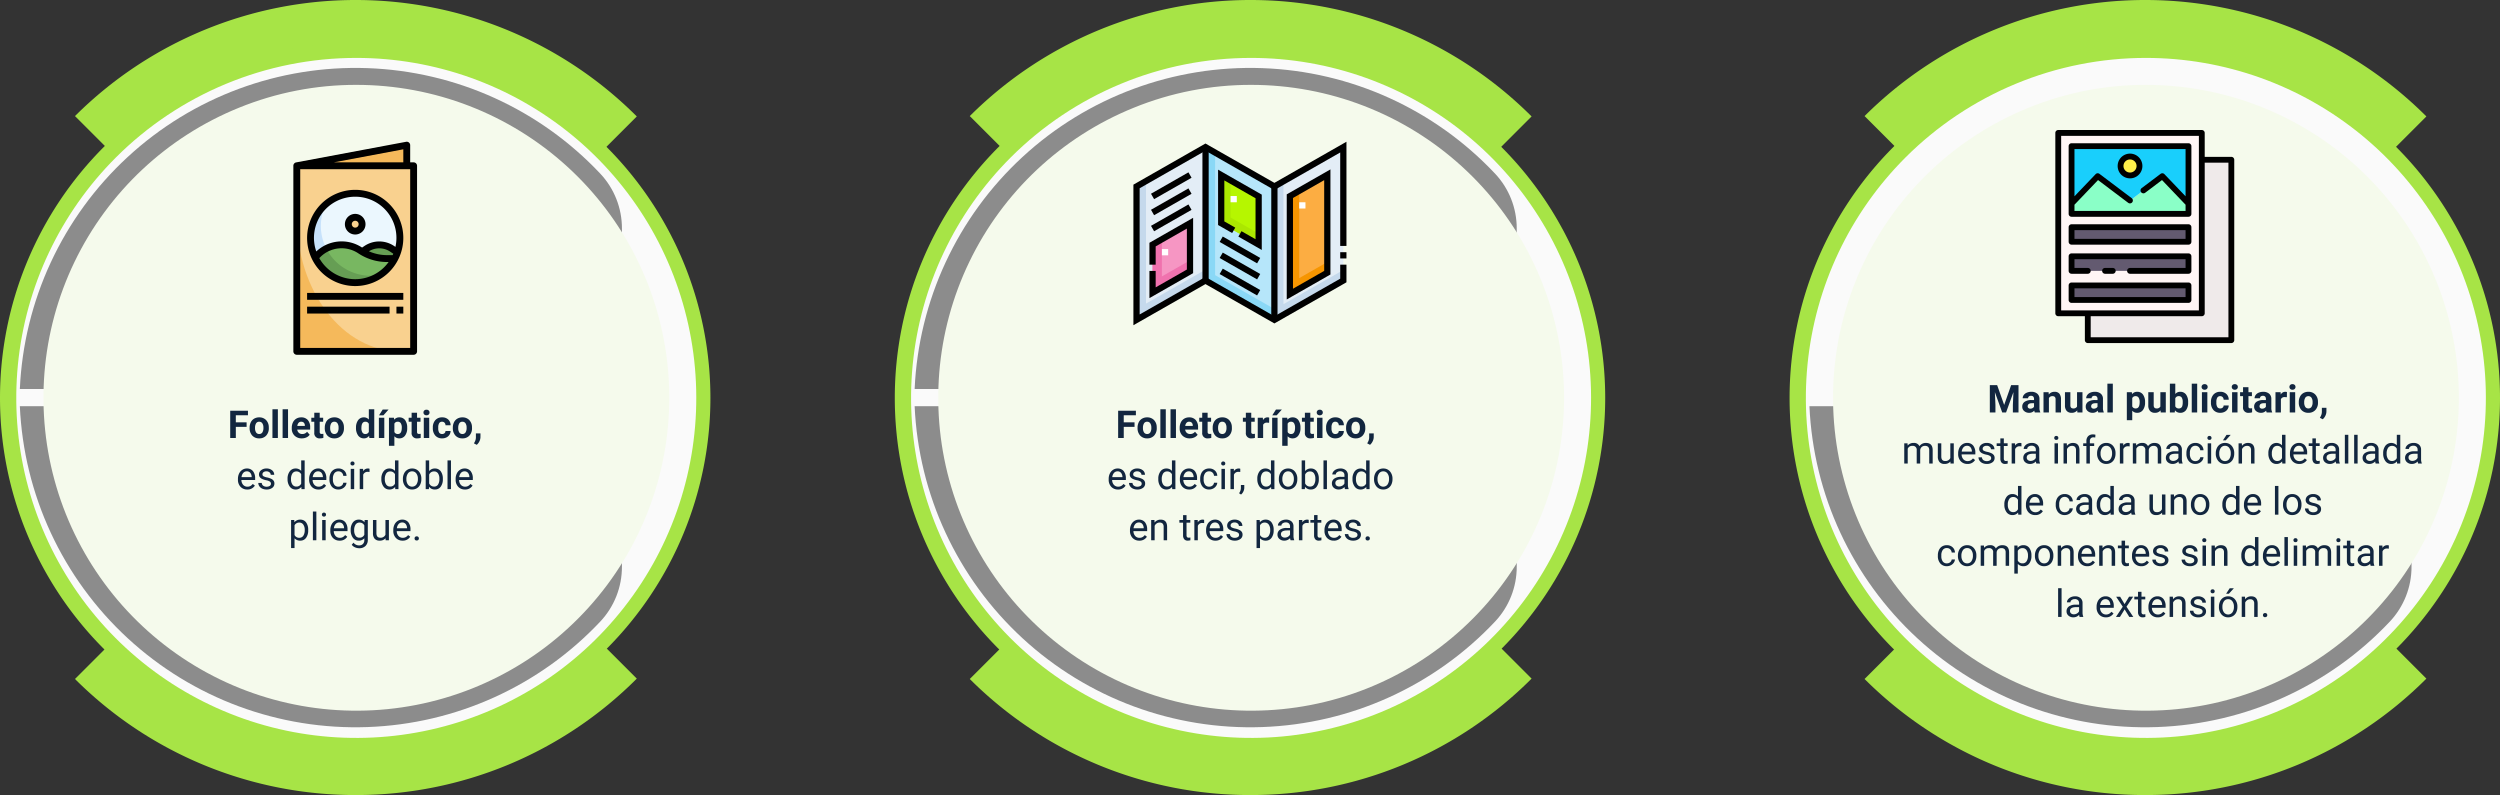 <svg xmlns="http://www.w3.org/2000/svg" xmlns:xlink="http://www.w3.org/1999/xlink" width="1173.455" height="373.178" viewBox="0 0 1173.455 373.178">
  <rect x="0" y="0" width="1173.455" height="373.178" fill="#333333" stroke="none"/>
  <defs>
    <clipPath id="clip-path">
      <rect id="Rectángulo_90493" data-name="Rectángulo 90493" width="333.455" height="373.178" fill="none"/>
    </clipPath>
    <clipPath id="clip-path-2">
      <rect id="Rectángulo_90483" data-name="Rectángulo 90483" width="333.455" height="373.179" fill="#a7e446"/>
    </clipPath>
    <clipPath id="clip-path-3">
      <rect id="Rectángulo_90482" data-name="Rectángulo 90482" width="232.444" height="232.444" fill="#a7e446"/>
    </clipPath>
    <clipPath id="clip-path-5">
      <path id="Trazado_262414" data-name="Trazado 262414" d="M68.384,123.753A159.592,159.592,0,1,0,181.234,77.009,159.592,159.592,0,0,0,68.384,123.753" transform="translate(-21.641 -77.009)" fill="none"/>
    </clipPath>
    <linearGradient id="linear-gradient" x1="0.067" y1="0.947" x2="0.068" y2="0.947" gradientUnits="objectBoundingBox">
      <stop offset="0" stop-color="#dedfe1"/>
      <stop offset="0.406" stop-color="#e9eaec"/>
      <stop offset="0.987" stop-color="#fafafa"/>
      <stop offset="1" stop-color="#fafafa"/>
    </linearGradient>
    <clipPath id="clip-path-6">
      <rect id="Rectángulo_90491" data-name="Rectángulo 90491" width="333.455" height="373.179" fill="none"/>
    </clipPath>
    <clipPath id="clip-path-7">
      <rect id="Rectángulo_90486" data-name="Rectángulo 90486" width="282.616" height="150.718" fill="none"/>
    </clipPath>
    <clipPath id="clip-path-8">
      <path id="Trazado_262415" data-name="Trazado 262415" d="M26.388,540.091A157.74,157.74,0,0,0,298.905,641.107,37.462,37.462,0,0,0,309,615.43V540.091Z" transform="translate(-26.388 -540.091)" fill="none"/>
    </clipPath>
    <linearGradient id="linear-gradient-2" x1="-0.104" y1="0.836" x2="-0.103" y2="0.836" gradientUnits="objectBoundingBox">
      <stop offset="0"/>
      <stop offset="0.989" stop-color="#8c8c8c"/>
      <stop offset="1" stop-color="#8c8c8c"/>
    </linearGradient>
    <clipPath id="clip-path-10">
      <path id="Trazado_262416" data-name="Trazado 262416" d="M26.388,241.029A157.74,157.74,0,0,1,298.905,140.013,37.461,37.461,0,0,1,309,165.69v75.338Z" transform="translate(-26.388 -90.311)" fill="none"/>
    </clipPath>
    <linearGradient id="linear-gradient-3" x1="-0.111" y1="1.334" x2="-0.109" y2="1.334" xlink:href="#linear-gradient-2"/>
    <clipPath id="clip-path-11">
      <rect id="Rectángulo_90490" data-name="Rectángulo 90490" width="163.061" height="163.062" fill="none"/>
    </clipPath>
    <clipPath id="clip-path-13">
      <path id="Trazado_262418" data-name="Trazado 262418" d="M150.469,123.569a146.876,146.876,0,1,0,55.085-10.721,145.44,145.44,0,0,0-55.085,10.721" transform="translate(-59.161 -112.848)" fill="#f5faec"/>
    </clipPath>
  </defs>
  <g id="Grupo_161329" data-name="Grupo 161329" transform="translate(-213 -3755.7)">
    <g id="Grupo_149605" data-name="Grupo 149605" transform="translate(213 3755.7)" clip-path="url(#clip-path)">
      <g id="Grupo_149582" data-name="Grupo 149582" transform="translate(0 -0.001)">
        <g id="Grupo_149581" data-name="Grupo 149581" clip-path="url(#clip-path-2)">
          <path id="Trazado_262410" data-name="Trazado 262410" d="M231.457,715.477A186.007,186.007,0,0,0,363.4,660.827L231.629,529.059,99.692,661a186,186,0,0,0,131.765,54.482" transform="translate(-64.5 -342.298)" fill="#a7e446"/>
          <path id="Trazado_262411" data-name="Trazado 262411" d="M99.692,54.479,231.629,186.416,363.4,54.649a186.585,186.585,0,0,0-263.7-.169" transform="translate(-64.5 0.002)" fill="#a7e446"/>
          <path id="Trazado_262412" data-name="Trazado 262412" d="M284.622,105.63a166.728,166.728,0,1,1-235.789,0,166.728,166.728,0,0,1,235.789,0" transform="translate(0 -36.746)" fill="#a7e446"/>
          <g id="Grupo_149580" data-name="Grupo 149580" transform="translate(79.463 68.627)" style="mix-blend-mode: multiply;isolation: isolate">
            <g id="Grupo_149579" data-name="Grupo 149579">
              <g id="Grupo_149578" data-name="Grupo 149578" clip-path="url(#clip-path-3)">
                <g id="Grupo_149577" data-name="Grupo 149577">
                  <g id="Grupo_149576" data-name="Grupo 149576">
                    <g id="Grupo_149575" data-name="Grupo 149575" clip-path="url(#clip-path-3)">
                      <path id="Trazado_262413" data-name="Trazado 262413" d="M423.734,228.221c45.262,45.262,45.059,118.849-.454,164.362s-119.1,45.716-164.362.454-45.059-118.849.454-164.362,119.1-45.716,164.362-.454" transform="translate(-225.105 -194.407)" fill="#a7e446"/>
                    </g>
                  </g>
                </g>
              </g>
            </g>
          </g>
        </g>
      </g>
      <g id="Grupo_149584" data-name="Grupo 149584" transform="translate(7.639 27.184)">
        <g id="Grupo_149583" data-name="Grupo 149583" clip-path="url(#clip-path-5)">
          <rect id="Rectángulo_90484" data-name="Rectángulo 90484" width="386.656" height="399.534" transform="translate(-68.613 326.143) rotate(-80.764)" fill="url(#linear-gradient)"/>
        </g>
      </g>
      <g id="Grupo_149602" data-name="Grupo 149602" transform="translate(0 -0.001)">
        <g id="Grupo_149601" data-name="Grupo 149601" clip-path="url(#clip-path-6)">
          <g id="Grupo_149589" data-name="Grupo 149589" transform="translate(9.315 190.655)" style="mix-blend-mode: screen;isolation: isolate">
            <g id="Grupo_149588" data-name="Grupo 149588">
              <g id="Grupo_149587" data-name="Grupo 149587" clip-path="url(#clip-path-7)">
                <g id="Grupo_149586" data-name="Grupo 149586">
                  <g id="Grupo_149585" data-name="Grupo 149585" clip-path="url(#clip-path-8)">
                    <rect id="Rectángulo_90485" data-name="Rectángulo 90485" width="249.215" height="319.047" transform="matrix(0.391, -0.92, 0.92, 0.391, -54.236, 127.679)" fill="url(#linear-gradient-2)"/>
                  </g>
                </g>
              </g>
            </g>
          </g>
          <g id="Grupo_149594" data-name="Grupo 149594" transform="translate(9.315 31.881)" style="mix-blend-mode: screen;isolation: isolate">
            <g id="Grupo_149593" data-name="Grupo 149593">
              <g id="Grupo_149592" data-name="Grupo 149592" clip-path="url(#clip-path-7)">
                <g id="Grupo_149591" data-name="Grupo 149591" transform="translate(0 0)">
                  <g id="Grupo_149590" data-name="Grupo 149590" clip-path="url(#clip-path-10)">
                    <rect id="Rectángulo_90487" data-name="Rectángulo 90487" width="246.567" height="318.651" transform="translate(-52.851 129.078) rotate(-67.733)" fill="url(#linear-gradient-3)"/>
                  </g>
                </g>
              </g>
            </g>
          </g>
          <g id="Grupo_149600" data-name="Grupo 149600" transform="translate(126.141 111.315)" opacity="0.15" style="mix-blend-mode: multiply;isolation: isolate">
            <g id="Grupo_149599" data-name="Grupo 149599">
              <g id="Grupo_149598" data-name="Grupo 149598" clip-path="url(#clip-path-11)">
                <g id="Grupo_149597" data-name="Grupo 149597">
                  <g id="Grupo_149596" data-name="Grupo 149596">
                    <g id="Grupo_149595" data-name="Grupo 149595" clip-path="url(#clip-path-11)">
                      <path id="Trazado_262417" data-name="Trazado 262417" d="M438.866,478.4a81.291,81.291,0,1,1,31.737-6.409,81.032,81.032,0,0,1-31.737,6.409" transform="translate(-357.335 -315.336)" fill="#262626"/>
                    </g>
                  </g>
                </g>
              </g>
            </g>
          </g>
        </g>
      </g>
      <g id="Grupo_149604" data-name="Grupo 149604" transform="translate(20.884 39.836)">
        <g id="Grupo_149603" data-name="Grupo 149603" clip-path="url(#clip-path-13)">
          <rect id="Rectángulo_90492" data-name="Rectángulo 90492" width="390.044" height="390.044" transform="translate(-113.413 238.957) rotate(-64.61)" fill="#f5faec"/>
        </g>
      </g>
    </g>
    <path id="Trazado_264161" data-name="Trazado 264161" d="M-50.972-5.229h-5.062V0h-2.637V-12.8h8.332v2.136h-5.7v3.3h5.063Zm1.415.387a5.64,5.64,0,0,1,.545-2.522,3.989,3.989,0,0,1,1.569-1.714,4.577,4.577,0,0,1,2.377-.606,4.33,4.33,0,0,1,3.142,1.178,4.727,4.727,0,0,1,1.358,3.2l.018.65A4.97,4.97,0,0,1-41.77-1.147,4.247,4.247,0,0,1-45.048.176a4.268,4.268,0,0,1-3.283-1.318,5.058,5.058,0,0,1-1.226-3.586Zm2.54.18a3.555,3.555,0,0,0,.51,2.073,1.682,1.682,0,0,0,1.459.717,1.686,1.686,0,0,0,1.441-.709,3.89,3.89,0,0,0,.519-2.267,3.519,3.519,0,0,0-.519-2.06,1.686,1.686,0,0,0-1.459-.731,1.658,1.658,0,0,0-1.441.726A3.955,3.955,0,0,0-47.017-4.662ZM-36.3,0h-2.549V-13.5H-36.3Zm4.772,0H-34.08V-13.5h2.549Zm6.469.176a4.668,4.668,0,0,1-3.406-1.283,4.561,4.561,0,0,1-1.314-3.419v-.246a5.745,5.745,0,0,1,.554-2.562,4.064,4.064,0,0,1,1.569-1.74,4.4,4.4,0,0,1,2.316-.611,3.947,3.947,0,0,1,3.072,1.23,5,5,0,0,1,1.121,3.489v1.037h-6.056a2.36,2.36,0,0,0,.743,1.494,2.245,2.245,0,0,0,1.569.563A2.742,2.742,0,0,0-22.6-2.936l1.248,1.4A3.813,3.813,0,0,1-22.9-.277,5.075,5.075,0,0,1-25.062.176Zm-.29-7.813a1.587,1.587,0,0,0-1.226.512,2.651,2.651,0,0,0-.6,1.466h3.533v-.2A1.891,1.891,0,0,0-24.1-7.174,1.638,1.638,0,0,0-25.352-7.638Zm8.684-4.21V-9.51h1.626v1.863h-1.626V-2.9a1.133,1.133,0,0,0,.2.756,1.015,1.015,0,0,0,.773.229,4.051,4.051,0,0,0,.747-.062V-.053a5.229,5.229,0,0,1-1.538.229,2.425,2.425,0,0,1-2.725-2.7V-7.646H-20.6V-9.51h1.389v-2.338Zm2.382,7a5.64,5.64,0,0,1,.545-2.522,3.989,3.989,0,0,1,1.569-1.714A4.577,4.577,0,0,1-9.8-9.686,4.33,4.33,0,0,1-6.653-8.508,4.727,4.727,0,0,1-5.3-5.309l.018.65A4.97,4.97,0,0,1-6.5-1.147,4.247,4.247,0,0,1-9.778.176a4.268,4.268,0,0,1-3.283-1.318,5.058,5.058,0,0,1-1.226-3.586Zm2.54.18a3.555,3.555,0,0,0,.51,2.073,1.682,1.682,0,0,0,1.459.717,1.686,1.686,0,0,0,1.441-.709,3.89,3.89,0,0,0,.519-2.267,3.519,3.519,0,0,0-.519-2.06A1.686,1.686,0,0,0-9.8-7.638a1.658,1.658,0,0,0-1.441.726A3.955,3.955,0,0,0-11.747-4.662ZM.374-4.825a5.731,5.731,0,0,1,1-3.542A3.237,3.237,0,0,1,4.1-9.686,2.913,2.913,0,0,1,6.394-8.648V-13.5H8.943V0H6.649L6.526-1.011A2.989,2.989,0,0,1,4.083.176,3.228,3.228,0,0,1,1.389-1.147,5.916,5.916,0,0,1,.374-4.825Zm2.54.181a3.775,3.775,0,0,0,.466,2.057,1.516,1.516,0,0,0,1.354.715,1.7,1.7,0,0,0,1.661-1V-6.64a1.675,1.675,0,0,0-1.644-1Q2.914-7.638,2.914-4.644ZM13.654,0h-2.54V-9.51h2.54Zm-.747-13.368h2.769l-2.435,2.725H11.175Zm11.5,8.7a5.7,5.7,0,0,1-1,3.52A3.2,3.2,0,0,1,20.711.176a2.963,2.963,0,0,1-2.329-1V3.656h-2.54V-9.51H18.2l.088.932a2.985,2.985,0,0,1,2.408-1.107,3.22,3.22,0,0,1,2.733,1.3A5.858,5.858,0,0,1,24.4-4.8Zm-2.54-.194a3.763,3.763,0,0,0-.47-2.054,1.53,1.53,0,0,0-1.367-.723,1.662,1.662,0,0,0-1.644.917v3.906a1.691,1.691,0,0,0,1.661.943Q21.863-1.872,21.863-4.861Zm7.154-6.987V-9.51h1.626v1.863H29.017V-2.9a1.133,1.133,0,0,0,.2.756,1.015,1.015,0,0,0,.773.229,4.051,4.051,0,0,0,.747-.062V-.053A5.229,5.229,0,0,1,29.2.176a2.425,2.425,0,0,1-2.725-2.7V-7.646H25.088V-9.51h1.389v-2.338ZM34.739,0H32.19V-9.51h2.549Zm-2.7-11.971a1.251,1.251,0,0,1,.382-.94,1.436,1.436,0,0,1,1.042-.369,1.44,1.44,0,0,1,1.037.369,1.244,1.244,0,0,1,.387.94,1.247,1.247,0,0,1-.391.949,1.443,1.443,0,0,1-1.033.369,1.443,1.443,0,0,1-1.033-.369A1.247,1.247,0,0,1,32.041-11.971Zm8.745,10.1a1.666,1.666,0,0,0,1.143-.387,1.355,1.355,0,0,0,.457-1.028h2.382a3.258,3.258,0,0,1-.527,1.771A3.48,3.48,0,0,1,42.82-.268,4.442,4.442,0,0,1,40.83.176a4.129,4.129,0,0,1-3.217-1.3A5.13,5.13,0,0,1,36.435-4.7v-.167A5.071,5.071,0,0,1,37.6-8.376a4.08,4.08,0,0,1,3.208-1.31A4,4,0,0,1,43.673-8.67a3.594,3.594,0,0,1,1.094,2.7H42.385a1.745,1.745,0,0,0-.457-1.206,1.524,1.524,0,0,0-1.16-.464,1.53,1.53,0,0,0-1.34.647,3.749,3.749,0,0,0-.453,2.1v.264a3.8,3.8,0,0,0,.448,2.113A1.549,1.549,0,0,0,40.786-1.872Zm5.036-2.971a5.64,5.64,0,0,1,.545-2.522,3.989,3.989,0,0,1,1.569-1.714,4.577,4.577,0,0,1,2.377-.606,4.33,4.33,0,0,1,3.142,1.178,4.727,4.727,0,0,1,1.358,3.2l.018.65a4.97,4.97,0,0,1-1.222,3.511A4.247,4.247,0,0,1,50.331.176a4.268,4.268,0,0,1-3.283-1.318,5.058,5.058,0,0,1-1.226-3.586Zm2.54.18a3.555,3.555,0,0,0,.51,2.073,1.682,1.682,0,0,0,1.459.717,1.686,1.686,0,0,0,1.441-.709,3.89,3.89,0,0,0,.519-2.267,3.519,3.519,0,0,0-.519-2.06,1.686,1.686,0,0,0-1.459-.731,1.658,1.658,0,0,0-1.441.726A3.955,3.955,0,0,0,48.362-4.662Zm8.692,7.87-1.327-.694.316-.571A4.567,4.567,0,0,0,56.65-.193V-2.162h2.145L58.786-.4a4.566,4.566,0,0,1-.492,1.969A5.047,5.047,0,0,1,57.054,3.208ZM-50.682,24.176a4.155,4.155,0,0,1-3.146-1.27,4.714,4.714,0,0,1-1.213-3.4v-.3a5.707,5.707,0,0,1,.541-2.527,4.217,4.217,0,0,1,1.512-1.74,3.8,3.8,0,0,1,2.1-.628A3.562,3.562,0,0,1-48,15.536a5.289,5.289,0,0,1,1.028,3.5v.677h-6.442a3.38,3.38,0,0,0,.822,2.272,2.583,2.583,0,0,0,2,.866,2.832,2.832,0,0,0,1.459-.352,3.666,3.666,0,0,0,1.046-.932l.993.773A3.993,3.993,0,0,1-50.682,24.176Zm-.2-8.525a2.169,2.169,0,0,0-1.652.716,3.482,3.482,0,0,0-.826,2.008H-48.6v-.123a3.1,3.1,0,0,0-.668-1.92A2.042,2.042,0,0,0-50.884,15.65Zm11.329,5.827a1.2,1.2,0,0,0-.5-1.024,4.78,4.78,0,0,0-1.731-.628,8.186,8.186,0,0,1-1.96-.633,2.788,2.788,0,0,1-1.072-.879,2.1,2.1,0,0,1-.347-1.213,2.467,2.467,0,0,1,.989-1.978,3.861,3.861,0,0,1,2.527-.809,3.974,3.974,0,0,1,2.624.835,2.652,2.652,0,0,1,1.006,2.136h-1.635a1.468,1.468,0,0,0-.567-1.151,2.124,2.124,0,0,0-1.428-.483,2.223,2.223,0,0,0-1.389.387,1.217,1.217,0,0,0-.5,1.011.986.986,0,0,0,.466.888,5.731,5.731,0,0,0,1.683.571,8.77,8.77,0,0,1,1.973.65,2.878,2.878,0,0,1,1.121.91,2.237,2.237,0,0,1,.365,1.3,2.434,2.434,0,0,1-1.02,2.043,4.277,4.277,0,0,1-2.646.769,4.789,4.789,0,0,1-2.021-.4,3.288,3.288,0,0,1-1.375-1.129,2.722,2.722,0,0,1-.5-1.569h1.626a1.683,1.683,0,0,0,.655,1.3,2.54,2.54,0,0,0,1.613.479,2.622,2.622,0,0,0,1.481-.374A1.148,1.148,0,0,0-39.555,21.478Zm7.8-2.312a5.571,5.571,0,0,1,1.037-3.52A3.28,3.28,0,0,1-28,14.314a3.3,3.3,0,0,1,2.646,1.143V10.5h1.626V24H-25.22l-.079-1.02a3.311,3.311,0,0,1-2.716,1.2,3.248,3.248,0,0,1-2.694-1.354,5.634,5.634,0,0,1-1.042-3.533Zm1.626.185a4.218,4.218,0,0,0,.668,2.531,2.159,2.159,0,0,0,1.846.914,2.372,2.372,0,0,0,2.259-1.389V17.039a2.39,2.39,0,0,0-2.241-1.345,2.17,2.17,0,0,0-1.863.923A4.644,4.644,0,0,0-30.125,19.351Zm12.867,4.825a4.155,4.155,0,0,1-3.146-1.27,4.714,4.714,0,0,1-1.213-3.4v-.3a5.707,5.707,0,0,1,.541-2.527,4.217,4.217,0,0,1,1.512-1.74,3.8,3.8,0,0,1,2.1-.628,3.562,3.562,0,0,1,2.883,1.222,5.289,5.289,0,0,1,1.028,3.5v.677h-6.442a3.38,3.38,0,0,0,.822,2.272,2.583,2.583,0,0,0,2,.866A2.832,2.832,0,0,0-15.71,22.5a3.666,3.666,0,0,0,1.046-.932l.993.773A3.993,3.993,0,0,1-17.257,24.176Zm-.2-8.525a2.169,2.169,0,0,0-1.652.716,3.482,3.482,0,0,0-.826,2.008h4.764v-.123a3.1,3.1,0,0,0-.668-1.92A2.042,2.042,0,0,0-17.459,15.65Zm9.606,7.2a2.342,2.342,0,0,0,1.521-.527A1.855,1.855,0,0,0-5.612,21h1.538a2.949,2.949,0,0,1-.562,1.556,3.7,3.7,0,0,1-1.384,1.178,3.994,3.994,0,0,1-1.833.439,3.918,3.918,0,0,1-3.089-1.3,5.163,5.163,0,0,1-1.147-3.546v-.272a5.725,5.725,0,0,1,.51-2.47,3.883,3.883,0,0,1,1.463-1.679,4.157,4.157,0,0,1,2.254-.6,3.814,3.814,0,0,1,2.659.958A3.424,3.424,0,0,1-4.074,17.76H-5.612a2.241,2.241,0,0,0-.7-1.516,2.174,2.174,0,0,0-1.551-.593,2.276,2.276,0,0,0-1.92.892,4.19,4.19,0,0,0-.681,2.58v.308a4.106,4.106,0,0,0,.677,2.531A2.287,2.287,0,0,0-7.853,22.849ZM-.479,24H-2.1V14.49H-.479ZM-2.237,11.968A.971.971,0,0,1-2,11.3a.907.907,0,0,1,.716-.272.922.922,0,0,1,.721.272.96.96,0,0,1,.246.668.929.929,0,0,1-.246.659.938.938,0,0,1-.721.264A.924.924,0,0,1-2,12.627.938.938,0,0,1-2.237,11.968Zm8.956,3.981a4.873,4.873,0,0,0-.8-.062A2.143,2.143,0,0,0,3.749,17.25V24H2.123V14.49H3.7l.026,1.1A2.532,2.532,0,0,1,6,14.314a1.661,1.661,0,0,1,.721.123Zm5.555,3.217a5.571,5.571,0,0,1,1.037-3.52,3.28,3.28,0,0,1,2.716-1.332,3.3,3.3,0,0,1,2.646,1.143V10.5H20.3V24H18.8l-.079-1.02a3.311,3.311,0,0,1-2.716,1.2,3.248,3.248,0,0,1-2.694-1.354,5.634,5.634,0,0,1-1.042-3.533Zm1.626.185a4.218,4.218,0,0,0,.668,2.531,2.159,2.159,0,0,0,1.846.914,2.372,2.372,0,0,0,2.259-1.389V17.039a2.39,2.39,0,0,0-2.241-1.345,2.17,2.17,0,0,0-1.863.923A4.644,4.644,0,0,0,13.9,19.351Zm8.49-.193a5.617,5.617,0,0,1,.549-2.514,4.1,4.1,0,0,1,1.529-1.723,4.163,4.163,0,0,1,2.237-.606,4.01,4.01,0,0,1,3.142,1.345,5.174,5.174,0,0,1,1.2,3.577v.114a5.666,5.666,0,0,1-.532,2.492A4.038,4.038,0,0,1,29,23.561a4.211,4.211,0,0,1-2.272.615,4,4,0,0,1-3.133-1.345,5.147,5.147,0,0,1-1.2-3.56Zm1.635.193a4.068,4.068,0,0,0,.734,2.54,2.487,2.487,0,0,0,3.933-.013,4.449,4.449,0,0,0,.729-2.72,4.061,4.061,0,0,0-.743-2.536,2.361,2.361,0,0,0-1.973-.971,2.335,2.335,0,0,0-1.942.958A4.416,4.416,0,0,0,24.025,19.351Zm17.112,0a5.654,5.654,0,0,1-1,3.5,3.2,3.2,0,0,1-2.689,1.323A3.315,3.315,0,0,1,34.66,22.9L34.581,24H33.086V10.5h1.626v5.036a3.3,3.3,0,0,1,2.716-1.222,3.221,3.221,0,0,1,2.72,1.31,5.824,5.824,0,0,1,.989,3.586Zm-1.626-.185A4.394,4.394,0,0,0,38.87,16.6a2.124,2.124,0,0,0-1.846-.905,2.387,2.387,0,0,0-2.312,1.494V21.3A2.454,2.454,0,0,0,37.042,22.8a2.112,2.112,0,0,0,1.819-.905A4.672,4.672,0,0,0,39.511,19.166ZM44.952,24H43.326V10.5h1.626Zm6.548.176a4.155,4.155,0,0,1-3.146-1.27,4.714,4.714,0,0,1-1.213-3.4v-.3a5.707,5.707,0,0,1,.541-2.527,4.217,4.217,0,0,1,1.512-1.74,3.8,3.8,0,0,1,2.1-.628,3.562,3.562,0,0,1,2.883,1.222,5.289,5.289,0,0,1,1.028,3.5v.677H48.766a3.38,3.38,0,0,0,.822,2.272,2.583,2.583,0,0,0,2,.866,2.832,2.832,0,0,0,1.459-.352,3.666,3.666,0,0,0,1.046-.932l.993.773A3.993,3.993,0,0,1,51.5,24.176Zm-.2-8.525a2.169,2.169,0,0,0-1.652.716,3.482,3.482,0,0,0-.826,2.008h4.764v-.123a3.1,3.1,0,0,0-.668-1.92A2.042,2.042,0,0,0,51.3,15.65Zm-73.367,27.7a5.694,5.694,0,0,1-.993,3.5,3.183,3.183,0,0,1-2.689,1.327,3.488,3.488,0,0,1-2.725-1.1v4.579H-30.1V38.49h1.485l.079,1.055a3.35,3.35,0,0,1,2.76-1.23,3.243,3.243,0,0,1,2.711,1.292,5.756,5.756,0,0,1,1,3.595Zm-1.626-.185a4.2,4.2,0,0,0-.686-2.54,2.208,2.208,0,0,0-1.881-.932A2.39,2.39,0,0,0-28.477,41v4.544a2.4,2.4,0,0,0,2.232,1.3,2.2,2.2,0,0,0,1.859-.927A4.587,4.587,0,0,0-23.7,43.166ZM-18.237,48h-1.626V34.5h1.626Zm4.368,0H-15.5V38.49h1.626Zm-1.758-12.032a.971.971,0,0,1,.242-.668.907.907,0,0,1,.716-.272.922.922,0,0,1,.721.272.96.96,0,0,1,.246.668.929.929,0,0,1-.246.659.938.938,0,0,1-.721.264.924.924,0,0,1-.716-.264A.938.938,0,0,1-15.627,35.968Zm8.306,12.208a4.155,4.155,0,0,1-3.146-1.27,4.714,4.714,0,0,1-1.213-3.4v-.3a5.707,5.707,0,0,1,.541-2.527,4.217,4.217,0,0,1,1.512-1.74,3.8,3.8,0,0,1,2.1-.628,3.562,3.562,0,0,1,2.883,1.222,5.289,5.289,0,0,1,1.028,3.5v.677h-6.442a3.38,3.38,0,0,0,.822,2.272,2.583,2.583,0,0,0,2,.866A2.832,2.832,0,0,0-5.774,46.5a3.666,3.666,0,0,0,1.046-.932l.993.773A3.993,3.993,0,0,1-7.321,48.176Zm-.2-8.525a2.169,2.169,0,0,0-1.652.716A3.482,3.482,0,0,0-10,42.375h4.764v-.123a3.1,3.1,0,0,0-.668-1.92A2.042,2.042,0,0,0-7.523,39.65Zm5.405,3.516A5.589,5.589,0,0,1-1.09,39.628a3.289,3.289,0,0,1,2.725-1.314,3.271,3.271,0,0,1,2.716,1.23L4.43,38.49H5.915v9.281a3.869,3.869,0,0,1-1.094,2.909,4.038,4.038,0,0,1-2.94,1.063A4.891,4.891,0,0,1-.132,51.3a3.465,3.465,0,0,1-1.5-1.2l.844-.976a3.18,3.18,0,0,0,2.558,1.292,2.491,2.491,0,0,0,1.85-.668,2.553,2.553,0,0,0,.664-1.881v-.817a3.342,3.342,0,0,1-2.663,1.125,3.248,3.248,0,0,1-2.7-1.345A5.876,5.876,0,0,1-2.118,43.166Zm1.635.185a4.264,4.264,0,0,0,.659,2.527,2.142,2.142,0,0,0,1.846.918A2.382,2.382,0,0,0,4.28,45.4V41.057a2.41,2.41,0,0,0-2.241-1.362,2.161,2.161,0,0,0-1.854.923A4.644,4.644,0,0,0-.483,43.351ZM14.238,47.06a3.454,3.454,0,0,1-2.786,1.116,2.956,2.956,0,0,1-2.316-.883,3.823,3.823,0,0,1-.8-2.615V38.49H9.958v6.144q0,2.162,1.758,2.162a2.434,2.434,0,0,0,2.479-1.389V38.49H15.82V48H14.273Zm8,1.116a4.155,4.155,0,0,1-3.146-1.27,4.714,4.714,0,0,1-1.213-3.4v-.3a5.707,5.707,0,0,1,.541-2.527,4.217,4.217,0,0,1,1.512-1.74,3.8,3.8,0,0,1,2.1-.628,3.562,3.562,0,0,1,2.883,1.222,5.289,5.289,0,0,1,1.028,3.5v.677H19.5a3.38,3.38,0,0,0,.822,2.272,2.583,2.583,0,0,0,2,.866,2.832,2.832,0,0,0,1.459-.352,3.666,3.666,0,0,0,1.046-.932l.993.773A3.993,3.993,0,0,1,22.236,48.176Zm-.2-8.525a2.169,2.169,0,0,0-1.652.716,3.482,3.482,0,0,0-.826,2.008h4.764v-.123a3.1,3.1,0,0,0-.668-1.92A2.042,2.042,0,0,0,22.034,39.65Zm5.827,7.5a1.018,1.018,0,0,1,.25-.7.954.954,0,0,1,.751-.281.983.983,0,0,1,.76.281,1,1,0,0,1,.259.7.944.944,0,0,1-.259.677,1,1,0,0,1-.76.272.9.9,0,0,1-1-.949Z" transform="translate(379.728 3961.289)" fill="#12263f"/>
    <path id="Trazado_262419" data-name="Trazado 262419" d="M15,8H69.838V95.1H15Z" transform="translate(337.309 3825.517)" fill="#f5b95b"/>
    <path id="Trazado_262420" data-name="Trazado 262420" d="M66.613,2,15,11.677H66.613Z" transform="translate(337.309 3821.84)" fill="#f5b95b"/>
    <path id="Trazado_262421" data-name="Trazado 262421" d="M69.838,8H15V32.193c0,34.74,21.663,62.9,48.387,62.9h6.452Z" transform="translate(337.309 3825.517)" fill="#f9d18f"/>
    <path id="Trazado_264162" data-name="Trazado 264162" d="M20.741,0A20.741,20.741,0,1,1,0,20.741,20.741,20.741,0,0,1,20.741,0Z" transform="translate(358.844 3846.67)" fill="#c7e2fb"/>
    <path id="Trazado_262422" data-name="Trazado 262422" d="M38.129,16a20.866,20.866,0,0,0-13.808,5.214A23.371,23.371,0,0,0,49.99,54.251,20.968,20.968,0,0,0,38.129,16Z" transform="translate(341.599 3830.42)" fill="#ebf7fe"/>
    <path id="Trazado_264163" data-name="Trazado 264163" d="M3.333,0A3.333,3.333,0,1,1,0,3.333,3.333,3.333,0,0,1,3.333,0Z" transform="translate(376.621 3857.781)" fill="#f5b95b"/>
    <path id="Trazado_262423" data-name="Trazado 262423" d="M57.752,37.452H54.089a22.664,22.664,0,0,1-12.581-3.806,15.748,15.748,0,0,0-19.871,1.966l-1.323,1.324a20.942,20.942,0,0,0,37.437.516Z" transform="translate(340.565 3839.613)" fill="#669e54"/>
    <path id="Trazado_262424" data-name="Trazado 262424" d="M45.607,37.449h3.652a21,21,0,0,0,1.252-2.9L47.88,32.793a10.656,10.656,0,0,0-11.819,0l-1.906,1.544a22.655,22.655,0,0,0,11.453,3.113Z" transform="translate(349.048 3839.616)" fill="#669e54"/>
    <path id="Trazado_262425" data-name="Trazado 262425" d="M32.613,23a3.266,3.266,0,0,0-.7.082A3.577,3.577,0,0,0,31,25.419a4.1,4.1,0,0,0,2.976,3.721A3.226,3.226,0,0,0,32.613,23Z" transform="translate(347.114 3834.71)" fill="#f9d18f"/>
    <path id="Trazado_262426" data-name="Trazado 262426" d="M39.509,33.645a15.7,15.7,0,0,0-15.918-.9,23.352,23.352,0,0,0,25.4,12.316,21.087,21.087,0,0,0,6.75-7.61H52.081a22.665,22.665,0,0,1-12.573-3.807Z" transform="translate(342.573 3839.613)" fill="#78b761"/>
    <path id="Trazado_262427" data-name="Trazado 262427" d="M70.451,10.678H68.838V2.613a1.613,1.613,0,0,0-1.911-1.585L15.315,10.7A1.613,1.613,0,0,0,14,12.29v87.1A1.613,1.613,0,0,0,15.613,101H70.451a1.613,1.613,0,0,0,1.613-1.613V12.29A1.613,1.613,0,0,0,70.451,10.678ZM65.613,4.557v6.121H32.968Zm3.226,93.217H17.226V13.9H68.838Z" transform="translate(336.695 3821.227)"/>
    <path id="Trazado_262428" data-name="Trazado 262428" d="M33.839,31.677A4.839,4.839,0,1,0,29,26.839,4.839,4.839,0,0,0,33.839,31.677Zm0-6.452a1.613,1.613,0,1,1-1.613,1.613A1.613,1.613,0,0,1,33.839,25.226Z" transform="translate(345.889 3834.098)"/>
    <path id="Trazado_262429" data-name="Trazado 262429" d="M40.581,60.161A22.581,22.581,0,1,0,18,37.581,22.581,22.581,0,0,0,40.581,60.161Zm0-3.226a19.355,19.355,0,0,1-16.864-9.887l.484-.484A14.134,14.134,0,0,1,42.034,44.8a24.218,24.218,0,0,0,13.474,4.071h.761a19.324,19.324,0,0,1-15.689,8.064Zm6.439-13.089a9.182,9.182,0,0,1,9.866.09l1.571,1.048c-.094.224-.2.439-.3.66H55.508A20.977,20.977,0,0,1,47.019,43.847ZM40.581,18.226A19.308,19.308,0,0,1,59.463,41.774l-.787-.526a12.464,12.464,0,0,0-13.61,0l-1.26.848a17.324,17.324,0,0,0-21.492,1.831,19.306,19.306,0,0,1,18.266-25.7Z" transform="translate(339.146 3829.808)"/>
    <path id="Trazado_262430" data-name="Trazado 262430" d="M18,45H63.161v3.226H18Z" transform="translate(339.146 3848.194)"/>
    <path id="Trazado_262431" data-name="Trazado 262431" d="M18,49H56.71v3.226H18Z" transform="translate(339.146 3850.646)"/>
    <path id="Trazado_262432" data-name="Trazado 262432" d="M44,49h3.226v3.226H44Z" transform="translate(355.082 3850.646)"/>
    <g id="Grupo_149605-2" data-name="Grupo 149605" transform="translate(1053 3755.7)" clip-path="url(#clip-path)">
      <g id="Grupo_149582-2" data-name="Grupo 149582" transform="translate(0 -0.001)">
        <g id="Grupo_149581-2" data-name="Grupo 149581" clip-path="url(#clip-path-2)">
          <path id="Trazado_262410-2" data-name="Trazado 262410" d="M231.457,715.477A186.007,186.007,0,0,0,363.4,660.827L231.629,529.059,99.692,661a186,186,0,0,0,131.765,54.482" transform="translate(-64.5 -342.298)" fill="#a7e446"/>
          <path id="Trazado_262411-2" data-name="Trazado 262411" d="M99.692,54.479,231.629,186.416,363.4,54.649a186.585,186.585,0,0,0-263.7-.169" transform="translate(-64.5 0.002)" fill="#a7e446"/>
          <path id="Trazado_262412-2" data-name="Trazado 262412" d="M284.622,105.63a166.728,166.728,0,1,1-235.789,0,166.728,166.728,0,0,1,235.789,0" transform="translate(0 -36.746)" fill="#a7e446"/>
          <g id="Grupo_149580-2" data-name="Grupo 149580" transform="translate(79.463 68.627)" style="mix-blend-mode: multiply;isolation: isolate">
            <g id="Grupo_149579-2" data-name="Grupo 149579">
              <g id="Grupo_149578-2" data-name="Grupo 149578" clip-path="url(#clip-path-3)">
                <g id="Grupo_149577-2" data-name="Grupo 149577">
                  <g id="Grupo_149576-2" data-name="Grupo 149576">
                    <g id="Grupo_149575-2" data-name="Grupo 149575" clip-path="url(#clip-path-3)">
                      <path id="Trazado_262413-2" data-name="Trazado 262413" d="M423.734,228.221c45.262,45.262,45.059,118.849-.454,164.362s-119.1,45.716-164.362.454-45.059-118.849.454-164.362,119.1-45.716,164.362-.454" transform="translate(-225.105 -194.407)" fill="#a7e446"/>
                    </g>
                  </g>
                </g>
              </g>
            </g>
          </g>
        </g>
      </g>
      <g id="Grupo_149584-2" data-name="Grupo 149584" transform="translate(7.639 27.184)">
        <g id="Grupo_149583-2" data-name="Grupo 149583" clip-path="url(#clip-path-5)">
          <rect id="Rectángulo_90484-2" data-name="Rectángulo 90484" width="386.656" height="399.534" transform="translate(-68.613 326.143) rotate(-80.764)" fill="url(#linear-gradient)"/>
        </g>
      </g>
      <g id="Grupo_149602-2" data-name="Grupo 149602" transform="translate(0 -0.001)">
        <g id="Grupo_149601-2" data-name="Grupo 149601" clip-path="url(#clip-path-6)">
          <g id="Grupo_149589-2" data-name="Grupo 149589" transform="translate(9.315 190.655)" style="mix-blend-mode: screen;isolation: isolate">
            <g id="Grupo_149588-2" data-name="Grupo 149588">
              <g id="Grupo_149587-2" data-name="Grupo 149587" clip-path="url(#clip-path-7)">
                <g id="Grupo_149586-2" data-name="Grupo 149586">
                  <g id="Grupo_149585-2" data-name="Grupo 149585" clip-path="url(#clip-path-8)">
                    <rect id="Rectángulo_90485-2" data-name="Rectángulo 90485" width="249.215" height="319.047" transform="matrix(0.391, -0.92, 0.92, 0.391, -54.236, 127.679)" fill="url(#linear-gradient-2)"/>
                  </g>
                </g>
              </g>
            </g>
          </g>
          <g id="Grupo_149594-2" data-name="Grupo 149594" transform="translate(9.315 31.881)" style="mix-blend-mode: screen;isolation: isolate">
            <g id="Grupo_149593-2" data-name="Grupo 149593">
              <g id="Grupo_149592-2" data-name="Grupo 149592" clip-path="url(#clip-path-7)">
                <g id="Grupo_149591-2" data-name="Grupo 149591" transform="translate(0 0)">
                  <g id="Grupo_149590-2" data-name="Grupo 149590" clip-path="url(#clip-path-10)">
                    <rect id="Rectángulo_90487-2" data-name="Rectángulo 90487" width="246.567" height="318.651" transform="translate(-52.851 129.078) rotate(-67.733)" fill="url(#linear-gradient-3)"/>
                  </g>
                </g>
              </g>
            </g>
          </g>
          <g id="Grupo_149600-2" data-name="Grupo 149600" transform="translate(126.141 111.315)" opacity="0.15" style="mix-blend-mode: multiply;isolation: isolate">
            <g id="Grupo_149599-2" data-name="Grupo 149599">
              <g id="Grupo_149598-2" data-name="Grupo 149598" clip-path="url(#clip-path-11)">
                <g id="Grupo_149597-2" data-name="Grupo 149597">
                  <g id="Grupo_149596-2" data-name="Grupo 149596">
                    <g id="Grupo_149595-2" data-name="Grupo 149595" clip-path="url(#clip-path-11)">
                      <path id="Trazado_262417-2" data-name="Trazado 262417" d="M438.866,478.4a81.291,81.291,0,1,1,31.737-6.409,81.032,81.032,0,0,1-31.737,6.409" transform="translate(-357.335 -315.336)" fill="#262626"/>
                    </g>
                  </g>
                </g>
              </g>
            </g>
          </g>
        </g>
      </g>
      <g id="Grupo_149604-2" data-name="Grupo 149604" transform="translate(20.884 39.836)">
        <g id="Grupo_149603-2" data-name="Grupo 149603" clip-path="url(#clip-path-13)">
          <rect id="Rectángulo_90492-2" data-name="Rectángulo 90492" width="390.044" height="390.044" transform="translate(-113.413 238.957) rotate(-64.61)" fill="#f5faec"/>
        </g>
      </g>
    </g>
    <g id="Grupo_156213" data-name="Grupo 156213" transform="translate(1179.103 3818.091)">
      <path id="Trazado_262433" data-name="Trazado 262433" d="M12,1.747H79.383V86.409H12Z" transform="translate(-12 -1.747)" fill="#fff5f5"/>
      <path id="Trazado_262434" data-name="Trazado 262434" d="M83.266,17.88V89.938H29.75v12.6H97.133V17.88Z" transform="translate(-15.883 -5.276)" fill="#efeaea"/>
      <g id="Grupo_156212" data-name="Grupo 156212" transform="translate(6.25 44.245)">
        <path id="Trazado_262435" data-name="Trazado 262435" d="M20,58.38H74.883v6.831H20Z" transform="translate(-20 -58.38)" fill="#635a70"/>
        <path id="Trazado_262436" data-name="Trazado 262436" d="M20,75.875H74.883v6.831H20Z" transform="translate(-20 -62.207)" fill="#635a70"/>
        <path id="Trazado_262437" data-name="Trazado 262437" d="M20,93.37H74.883V100.2H20Z" transform="translate(-20 -66.034)" fill="#635a70"/>
      </g>
      <path id="Trazado_262438" data-name="Trazado 262438" d="M62.6,27.738,47.441,39.169,32.278,27.738,20,40.591v4.831H74.883V40.591Z" transform="translate(-13.75 -7.433)" fill="#8affc7"/>
      <path id="Trazado_262439" data-name="Trazado 262439" d="M47.441,35.224,62.6,23.793,74.883,36.646V9.7H20V36.646L32.278,23.793Z" transform="translate(-13.75 -3.487)" fill="#19cffc"/>
      <circle id="Elipse_5708" data-name="Elipse 5708" cx="4.439" cy="4.439" r="4.439" transform="translate(29.252 11.081)" fill="#fff04a"/>
    </g>
    <g id="Grupo_156214" data-name="Grupo 156214" transform="translate(1177.735 3816.727)">
      <path id="Trazado_262440" data-name="Trazado 262440" d="M92.867,12.6h-12.5V1.365A1.368,1.368,0,0,0,79,0H11.617A1.368,1.368,0,0,0,10.25,1.367V86.027a1.367,1.367,0,0,0,1.367,1.367h12.5V98.63A1.368,1.368,0,0,0,25.484,100H92.867a1.368,1.368,0,0,0,1.367-1.367V13.969A1.368,1.368,0,0,0,92.867,12.6ZM12.984,2.734H77.633V84.659H12.984ZM91.5,97.266H26.852V87.394H79a1.367,1.367,0,0,0,1.367-1.367V15.336H91.5Z" transform="translate(-10.25 0)"/>
      <path id="Trazado_262441" data-name="Trazado 262441" d="M19.617,66.2H74.5a1.368,1.368,0,0,0,1.367-1.367V58A1.368,1.368,0,0,0,74.5,56.63H19.617A1.368,1.368,0,0,0,18.25,58v6.831A1.368,1.368,0,0,0,19.617,66.2Zm1.367-6.831H73.133v4.1H20.984Z" transform="translate(-12 -12.388)"/>
      <path id="Trazado_262442" data-name="Trazado 262442" d="M39.742,82.869a1.367,1.367,0,0,0,0,2.734h3.613a1.367,1.367,0,1,0,0-2.734Z" transform="translate(-16.402 -18.128)"/>
      <path id="Trazado_262443" data-name="Trazado 262443" d="M19.617,83.691h7.617a1.367,1.367,0,0,0,0-2.734h-6.25v-4.1H73.133v4.1H47.059a1.367,1.367,0,0,0,0,2.734H74.5a1.368,1.368,0,0,0,1.367-1.367V75.492A1.368,1.368,0,0,0,74.5,74.125H19.617a1.368,1.368,0,0,0-1.367,1.367v6.831A1.368,1.368,0,0,0,19.617,83.691Z" transform="translate(-12 -16.215)"/>
      <path id="Trazado_262444" data-name="Trazado 262444" d="M75.867,99.818V92.987A1.368,1.368,0,0,0,74.5,91.62H19.617a1.368,1.368,0,0,0-1.367,1.367v6.831a1.367,1.367,0,0,0,1.367,1.367H74.5A1.367,1.367,0,0,0,75.867,99.818Zm-2.734-1.367H20.984v-4.1H73.133Z" transform="translate(-12 -20.042)"/>
      <path id="Trazado_262445" data-name="Trazado 262445" d="M19.617,42.46H74.5a1.367,1.367,0,0,0,1.367-1.367V9.317A1.368,1.368,0,0,0,74.5,7.95H19.617A1.368,1.368,0,0,0,18.25,9.317V41.091a1.367,1.367,0,0,0,1.367,1.37ZM73.133,10.687V32.852L63.211,22.465a1.368,1.368,0,0,0-1.812-.147L52.534,29a1.367,1.367,0,0,0,1.646,2.184l7.891-5.951L73.133,36.811v2.915H20.984V36.811L32.044,25.234l14.192,10.7a1.369,1.369,0,0,0,1.645-2.187L32.718,22.318a1.368,1.368,0,0,0-1.812.147L20.984,32.852V10.687Z" transform="translate(-12 -1.739)"/>
      <path id="Trazado_262446" data-name="Trazado 262446" d="M53.5,25.794a5.807,5.807,0,1,0-5.807-5.807A5.807,5.807,0,0,0,53.5,25.794Zm0-8.879a3.073,3.073,0,1,1-3.073,3.072A3.073,3.073,0,0,1,53.5,16.915Z" transform="translate(-18.44 -3.102)"/>
    </g>
    <g id="Grupo_149605-3" data-name="Grupo 149605" transform="translate(633 3755.7)" clip-path="url(#clip-path)">
      <g id="Grupo_149582-3" data-name="Grupo 149582" transform="translate(0 -0.001)">
        <g id="Grupo_149581-3" data-name="Grupo 149581" clip-path="url(#clip-path-2)">
          <path id="Trazado_262410-3" data-name="Trazado 262410" d="M231.457,715.477A186.007,186.007,0,0,0,363.4,660.827L231.629,529.059,99.692,661a186,186,0,0,0,131.765,54.482" transform="translate(-64.5 -342.298)" fill="#a7e446"/>
          <path id="Trazado_262411-3" data-name="Trazado 262411" d="M99.692,54.479,231.629,186.416,363.4,54.649a186.585,186.585,0,0,0-263.7-.169" transform="translate(-64.5 0.002)" fill="#a7e446"/>
          <path id="Trazado_262412-3" data-name="Trazado 262412" d="M284.622,105.63a166.728,166.728,0,1,1-235.789,0,166.728,166.728,0,0,1,235.789,0" transform="translate(0 -36.746)" fill="#a7e446"/>
          <g id="Grupo_149580-3" data-name="Grupo 149580" transform="translate(79.463 68.627)" style="mix-blend-mode: multiply;isolation: isolate">
            <g id="Grupo_149579-3" data-name="Grupo 149579">
              <g id="Grupo_149578-3" data-name="Grupo 149578" clip-path="url(#clip-path-3)">
                <g id="Grupo_149577-3" data-name="Grupo 149577">
                  <g id="Grupo_149576-3" data-name="Grupo 149576">
                    <g id="Grupo_149575-3" data-name="Grupo 149575" clip-path="url(#clip-path-3)">
                      <path id="Trazado_262413-3" data-name="Trazado 262413" d="M423.734,228.221c45.262,45.262,45.059,118.849-.454,164.362s-119.1,45.716-164.362.454-45.059-118.849.454-164.362,119.1-45.716,164.362-.454" transform="translate(-225.105 -194.407)" fill="#a7e446"/>
                    </g>
                  </g>
                </g>
              </g>
            </g>
          </g>
        </g>
      </g>
      <g id="Grupo_149584-3" data-name="Grupo 149584" transform="translate(7.639 27.184)">
        <g id="Grupo_149583-3" data-name="Grupo 149583" clip-path="url(#clip-path-5)">
          <rect id="Rectángulo_90484-3" data-name="Rectángulo 90484" width="386.656" height="399.534" transform="translate(-68.613 326.143) rotate(-80.764)" fill="url(#linear-gradient)"/>
        </g>
      </g>
      <g id="Grupo_149602-3" data-name="Grupo 149602" transform="translate(0 -0.001)">
        <g id="Grupo_149601-3" data-name="Grupo 149601" clip-path="url(#clip-path-6)">
          <g id="Grupo_149589-3" data-name="Grupo 149589" transform="translate(9.315 190.655)" style="mix-blend-mode: screen;isolation: isolate">
            <g id="Grupo_149588-3" data-name="Grupo 149588">
              <g id="Grupo_149587-3" data-name="Grupo 149587" clip-path="url(#clip-path-7)">
                <g id="Grupo_149586-3" data-name="Grupo 149586">
                  <g id="Grupo_149585-3" data-name="Grupo 149585" clip-path="url(#clip-path-8)">
                    <rect id="Rectángulo_90485-3" data-name="Rectángulo 90485" width="249.215" height="319.047" transform="matrix(0.391, -0.92, 0.92, 0.391, -54.236, 127.679)" fill="url(#linear-gradient-2)"/>
                  </g>
                </g>
              </g>
            </g>
          </g>
          <g id="Grupo_149594-3" data-name="Grupo 149594" transform="translate(9.315 31.881)" style="mix-blend-mode: screen;isolation: isolate">
            <g id="Grupo_149593-3" data-name="Grupo 149593">
              <g id="Grupo_149592-3" data-name="Grupo 149592" clip-path="url(#clip-path-7)">
                <g id="Grupo_149591-3" data-name="Grupo 149591" transform="translate(0 0)">
                  <g id="Grupo_149590-3" data-name="Grupo 149590" clip-path="url(#clip-path-10)">
                    <rect id="Rectángulo_90487-3" data-name="Rectángulo 90487" width="246.567" height="318.651" transform="translate(-52.851 129.078) rotate(-67.733)" fill="url(#linear-gradient-3)"/>
                  </g>
                </g>
              </g>
            </g>
          </g>
          <g id="Grupo_149600-3" data-name="Grupo 149600" transform="translate(126.141 111.315)" opacity="0.15" style="mix-blend-mode: multiply;isolation: isolate">
            <g id="Grupo_149599-3" data-name="Grupo 149599">
              <g id="Grupo_149598-3" data-name="Grupo 149598" clip-path="url(#clip-path-11)">
                <g id="Grupo_149597-3" data-name="Grupo 149597">
                  <g id="Grupo_149596-3" data-name="Grupo 149596">
                    <g id="Grupo_149595-3" data-name="Grupo 149595" clip-path="url(#clip-path-11)">
                      <path id="Trazado_262417-3" data-name="Trazado 262417" d="M438.866,478.4a81.291,81.291,0,1,1,31.737-6.409,81.032,81.032,0,0,1-31.737,6.409" transform="translate(-357.335 -315.336)" fill="#262626"/>
                    </g>
                  </g>
                </g>
              </g>
            </g>
          </g>
        </g>
      </g>
      <g id="Grupo_149604-3" data-name="Grupo 149604" transform="translate(20.884 39.836)">
        <g id="Grupo_149603-3" data-name="Grupo 149603" clip-path="url(#clip-path-13)">
          <rect id="Rectángulo_90492-3" data-name="Rectángulo 90492" width="390.044" height="390.044" transform="translate(-113.413 238.957) rotate(-64.61)" fill="#f5faec"/>
        </g>
      </g>
    </g>
    <g id="Grupo_156230" data-name="Grupo 156230" transform="translate(746.465 3824.749)">
      <g id="Grupo_156215" data-name="Grupo 156215" transform="translate(64.713)">
        <path id="Trazado_262447" data-name="Trazado 262447" d="M338.833,66.9v62.609l32.357-18.473V48.43Z" transform="translate(-338.833 -48.43)" fill="#e3edf6"/>
      </g>
      <g id="Grupo_156216" data-name="Grupo 156216" transform="translate(64.713 16.039)">
        <path id="Trazado_262448" data-name="Trazado 262448" d="M343.1,188.223V130.548l-4.264,2.434v62.609l32.357-18.473v-4.934Z" transform="translate(-338.833 -130.548)" fill="#c5d9ec"/>
      </g>
      <g id="Grupo_156217" data-name="Grupo 156217" transform="translate(32.357 0.001)">
        <path id="Trazado_262449" data-name="Trazado 262449" d="M173.167,48.435v62.608l32.357,18.473V66.907Z" transform="translate(-173.167 -48.435)" fill="#b6e6fa"/>
      </g>
      <g id="Grupo_156218" data-name="Grupo 156218" transform="translate(32.357 0.001)">
        <path id="Trazado_262450" data-name="Trazado 262450" d="M177.692,108.537V51.018l-4.525-2.583v62.608l32.357,18.473v-5.089Z" transform="translate(-173.167 -48.435)" fill="#8ad8f6"/>
      </g>
      <g id="Grupo_156219" data-name="Grupo 156219" transform="translate(0 0.001)">
        <path id="Trazado_262451" data-name="Trazado 262451" d="M7.5,66.907v62.609l32.357-18.473V48.435Z" transform="translate(-7.5 -48.435)" fill="#e3edf6"/>
      </g>
      <g id="Grupo_156220" data-name="Grupo 156220" transform="translate(0 15.932)">
        <path id="Trazado_262452" data-name="Trazado 262452" d="M11.951,187.522V130L7.5,132.543v62.609l32.357-18.473V171.59Z" transform="translate(-7.5 -130.002)" fill="#c5d9ec"/>
      </g>
      <g id="Grupo_156221" data-name="Grupo 156221" transform="translate(71.973 12.982)">
        <path id="Trazado_262453" data-name="Trazado 262453" d="M393.578,160.864,376,170.908V124.942L393.578,114.9Z" transform="translate(-376 -114.897)" fill="#fcad42"/>
      </g>
      <g id="Grupo_156222" data-name="Grupo 156222" transform="translate(71.973 20.515)">
        <path id="Trazado_262454" data-name="Trazado 262454" d="M380.395,194.448V153.469L376,155.98v45.967L393.578,191.9v-4.988Z" transform="translate(-376 -153.469)" fill="#f69500"/>
      </g>
      <g id="Grupo_156223" data-name="Grupo 156223" transform="translate(39.746 13.114)">
        <path id="Trazado_262455" data-name="Trazado 262455" d="M211,115.572v22.6l17.578,10.045v-22.6Z" transform="translate(-211 -115.572)" fill="#b6f600"/>
      </g>
      <g id="Grupo_156224" data-name="Grupo 156224" transform="translate(39.746 13.114)">
        <path id="Trazado_262456" data-name="Trazado 262456" d="M215.376,135.48V118.072l-4.376-2.5v22.6l17.578,10.045v-5.193Z" transform="translate(-211 -115.572)" fill="#abe700"/>
      </g>
      <g id="Grupo_156225" data-name="Grupo 156225" transform="translate(7.52 35.714)">
        <path id="Trazado_262457" data-name="Trazado 262457" d="M46,241.331v22.6l17.578-10.045v-22.6Z" transform="translate(-46 -231.286)" fill="#f696c3"/>
      </g>
      <g id="Grupo_156226" data-name="Grupo 156226" transform="translate(7.52 43.258)">
        <path id="Trazado_262458" data-name="Trazado 262458" d="M50.376,287.346V269.912L46,272.413v22.6l17.578-10.044V279.8Z" transform="translate(-46 -269.912)" fill="#f072ae"/>
      </g>
      <g id="Grupo_156227" data-name="Grupo 156227" transform="translate(76.367 25.893)">
        <rect id="Rectángulo_90542" data-name="Rectángulo 90542" width="2.93" height="2.93" fill="#fff"/>
      </g>
      <g id="Grupo_156228" data-name="Grupo 156228" transform="translate(44.141 22.963)">
        <rect id="Rectángulo_90543" data-name="Rectángulo 90543" width="2.93" height="2.93" fill="#fff"/>
      </g>
      <g id="Grupo_156229" data-name="Grupo 156229" transform="translate(11.914 47.865)">
        <rect id="Rectángulo_90544" data-name="Rectángulo 90544" width="2.93" height="2.93" fill="#fff"/>
      </g>
    </g>
    <g id="Grupo_156244" data-name="Grupo 156244" transform="translate(745 3822.226)">
      <g id="Grupo_156231" data-name="Grupo 156231">
        <path id="Trazado_262459" data-name="Trazado 262459" d="M0,121.64V55.658L33.822,36.349,66.178,54.821,100,35.512V84.436H97.07V40.558L66.178,58.195,33.822,39.723,2.93,57.359v59.236L33.822,98.958l32.357,18.473L97.07,99.794V93.225H100v8.27L66.178,120.8,33.822,102.331Z" transform="translate(0 -35.512)"/>
      </g>
      <g id="Grupo_156232" data-name="Grupo 156232" transform="translate(97.07 51.853)">
        <rect id="Rectángulo_90545" data-name="Rectángulo 90545" width="2.93" height="2.93"/>
      </g>
      <g id="Grupo_156233" data-name="Grupo 156233" transform="translate(64.713 20.996)">
        <rect id="Rectángulo_90546" data-name="Rectángulo 90546" width="2.93" height="62.609"/>
      </g>
      <g id="Grupo_156234" data-name="Grupo 156234" transform="translate(32.4 2.971)">
        <rect id="Rectángulo_90547" data-name="Rectángulo 90547" width="2.93" height="62.609"/>
      </g>
      <g id="Grupo_156235" data-name="Grupo 156235" transform="translate(71.973 12.981)">
        <path id="Trazado_262460" data-name="Trazado 262460" d="M368.5,163.033V113.692l20.508-11.719v49.341Zm2.93-47.641v42.592l14.648-8.371V107.021Z" transform="translate(-368.5 -101.973)"/>
      </g>
      <g id="Grupo_156236" data-name="Grupo 156236" transform="translate(39.746 13.112)">
        <path id="Trazado_262461" data-name="Trazado 262461" d="M224.008,140.341l-10.981-6.275,1.453-2.544,6.6,3.77V116.067L206.43,107.7v19.226l5.121,2.927-1.454,2.544-6.6-3.77V102.648l20.508,11.719Z" transform="translate(-203.5 -102.648)"/>
      </g>
      <g id="Grupo_156237" data-name="Grupo 156237" transform="translate(40.484 44.499)">
        <rect id="Rectángulo_90548" data-name="Rectángulo 90548" width="2.93" height="20.246" transform="translate(0 2.544) rotate(-60.256)"/>
      </g>
      <g id="Grupo_156238" data-name="Grupo 156238" transform="translate(40.484 52.032)">
        <rect id="Rectángulo_90549" data-name="Rectángulo 90549" width="2.93" height="20.246" transform="translate(0 2.544) rotate(-60.255)"/>
      </g>
      <g id="Grupo_156239" data-name="Grupo 156239" transform="translate(40.484 59.566)">
        <rect id="Rectángulo_90550" data-name="Rectángulo 90550" width="2.93" height="20.246" transform="translate(0 2.544) rotate(-60.256)"/>
      </g>
      <g id="Grupo_156240" data-name="Grupo 156240" transform="translate(7.52 35.713)">
        <path id="Trazado_262462" data-name="Trazado 262462" d="M38.5,256.056V243.292h2.93v7.716l14.648-8.37V223.411L41.43,231.781v8.581H38.5V230.081l20.508-11.719v25.975Z" transform="translate(-38.5 -218.362)"/>
      </g>
      <g id="Grupo_156241" data-name="Grupo 156241" transform="translate(8.258 29.432)">
        <rect id="Rectángulo_90551" data-name="Rectángulo 90551" width="20.246" height="2.93" transform="translate(0 10.045) rotate(-29.746)"/>
      </g>
      <g id="Grupo_156242" data-name="Grupo 156242" transform="translate(8.258 21.898)">
        <rect id="Rectángulo_90552" data-name="Rectángulo 90552" width="20.246" height="2.93" transform="translate(0 10.045) rotate(-29.746)"/>
      </g>
      <g id="Grupo_156243" data-name="Grupo 156243" transform="translate(8.258 14.365)">
        <rect id="Rectángulo_90553" data-name="Rectángulo 90553" width="20.246" height="2.93" transform="translate(0 10.045) rotate(-29.746)"/>
      </g>
    </g>
    <path id="Trazado_264164" data-name="Trazado 264164" d="M-54.466-5.229h-5.062V0h-2.637V-12.8h8.332v2.136h-5.7v3.3h5.063Zm1.415.387a5.64,5.64,0,0,1,.545-2.522,3.989,3.989,0,0,1,1.569-1.714,4.577,4.577,0,0,1,2.377-.606,4.33,4.33,0,0,1,3.142,1.178,4.727,4.727,0,0,1,1.358,3.2l.018.65a4.97,4.97,0,0,1-1.222,3.511A4.247,4.247,0,0,1-48.542.176a4.268,4.268,0,0,1-3.283-1.318,5.058,5.058,0,0,1-1.226-3.586Zm2.54.18A3.555,3.555,0,0,0-50-2.589a1.682,1.682,0,0,0,1.459.717A1.686,1.686,0,0,0-47.1-2.581a3.89,3.89,0,0,0,.519-2.267,3.519,3.519,0,0,0-.519-2.06,1.686,1.686,0,0,0-1.459-.731A1.658,1.658,0,0,0-50-6.911,3.955,3.955,0,0,0-50.511-4.662ZM-39.8,0h-2.549V-13.5H-39.8Zm4.772,0h-2.549V-13.5h2.549Zm6.469.176a4.668,4.668,0,0,1-3.406-1.283,4.561,4.561,0,0,1-1.314-3.419v-.246a5.745,5.745,0,0,1,.554-2.562,4.064,4.064,0,0,1,1.569-1.74,4.4,4.4,0,0,1,2.316-.611,3.947,3.947,0,0,1,3.072,1.23,5,5,0,0,1,1.121,3.489v1.037H-30.7a2.36,2.36,0,0,0,.743,1.494,2.245,2.245,0,0,0,1.569.563,2.742,2.742,0,0,0,2.294-1.063l1.248,1.4A3.813,3.813,0,0,1-26.394-.277,5.075,5.075,0,0,1-28.556.176Zm-.29-7.813a1.587,1.587,0,0,0-1.226.512,2.651,2.651,0,0,0-.6,1.466h3.533v-.2A1.891,1.891,0,0,0-27.6-7.174,1.638,1.638,0,0,0-28.846-7.638Zm8.684-4.21V-9.51h1.626v1.863h-1.626V-2.9a1.133,1.133,0,0,0,.2.756,1.015,1.015,0,0,0,.773.229,4.051,4.051,0,0,0,.747-.062V-.053a5.229,5.229,0,0,1-1.538.229,2.425,2.425,0,0,1-2.725-2.7V-7.646h-1.389V-9.51H-22.7v-2.338Zm2.382,7a5.64,5.64,0,0,1,.545-2.522,3.989,3.989,0,0,1,1.569-1.714,4.577,4.577,0,0,1,2.377-.606,4.33,4.33,0,0,1,3.142,1.178,4.727,4.727,0,0,1,1.358,3.2l.018.65A4.97,4.97,0,0,1-9.993-1.147,4.247,4.247,0,0,1-13.271.176a4.268,4.268,0,0,1-3.283-1.318A5.058,5.058,0,0,1-17.78-4.729Zm2.54.18a3.555,3.555,0,0,0,.51,2.073,1.682,1.682,0,0,0,1.459.717,1.686,1.686,0,0,0,1.441-.709,3.89,3.89,0,0,0,.519-2.267,3.519,3.519,0,0,0-.519-2.06,1.686,1.686,0,0,0-1.459-.731,1.658,1.658,0,0,0-1.441.726A3.955,3.955,0,0,0-15.24-4.662ZM.316-11.848V-9.51H1.942v1.863H.316V-2.9a1.133,1.133,0,0,0,.2.756,1.015,1.015,0,0,0,.773.229,4.051,4.051,0,0,0,.747-.062V-.053A5.229,5.229,0,0,1,.5.176a2.425,2.425,0,0,1-2.725-2.7V-7.646H-3.612V-9.51h1.389v-2.338ZM8.7-7.128a6.9,6.9,0,0,0-.914-.07,1.86,1.86,0,0,0-1.89.976V0H3.357V-9.51h2.4l.07,1.134a2.354,2.354,0,0,1,2.118-1.31,2.662,2.662,0,0,1,.791.114ZM12.665,0h-2.54V-9.51h2.54Zm-.747-13.368h2.769l-2.435,2.725H10.187Zm11.5,8.7a5.7,5.7,0,0,1-1,3.52A3.2,3.2,0,0,1,19.723.176a2.963,2.963,0,0,1-2.329-1V3.656h-2.54V-9.51h2.355l.088.932a2.985,2.985,0,0,1,2.408-1.107,3.22,3.22,0,0,1,2.733,1.3A5.858,5.858,0,0,1,23.414-4.8Zm-2.54-.194a3.763,3.763,0,0,0-.47-2.054,1.53,1.53,0,0,0-1.367-.723,1.662,1.662,0,0,0-1.644.917v3.906a1.691,1.691,0,0,0,1.661.943Q20.874-1.872,20.874-4.861Zm7.154-6.987V-9.51h1.626v1.863H28.028V-2.9a1.133,1.133,0,0,0,.2.756A1.015,1.015,0,0,0,29-1.916a4.051,4.051,0,0,0,.747-.062V-.053a5.229,5.229,0,0,1-1.538.229,2.425,2.425,0,0,1-2.725-2.7V-7.646H24.1V-9.51h1.389v-2.338ZM33.75,0H31.2V-9.51H33.75Zm-2.7-11.971a1.251,1.251,0,0,1,.382-.94,1.436,1.436,0,0,1,1.042-.369,1.44,1.44,0,0,1,1.037.369,1.244,1.244,0,0,1,.387.94,1.247,1.247,0,0,1-.391.949,1.443,1.443,0,0,1-1.033.369,1.443,1.443,0,0,1-1.033-.369A1.247,1.247,0,0,1,31.052-11.971ZM39.8-1.872a1.666,1.666,0,0,0,1.143-.387A1.355,1.355,0,0,0,41.4-3.287h2.382a3.258,3.258,0,0,1-.527,1.771A3.48,3.48,0,0,1,41.832-.268a4.442,4.442,0,0,1-1.991.444,4.129,4.129,0,0,1-3.217-1.3A5.13,5.13,0,0,1,35.446-4.7v-.167a5.071,5.071,0,0,1,1.169-3.507,4.08,4.08,0,0,1,3.208-1.31A4,4,0,0,1,42.684-8.67a3.594,3.594,0,0,1,1.094,2.7H41.4a1.745,1.745,0,0,0-.457-1.206,1.524,1.524,0,0,0-1.16-.464,1.53,1.53,0,0,0-1.34.647,3.749,3.749,0,0,0-.453,2.1v.264a3.8,3.8,0,0,0,.448,2.113A1.549,1.549,0,0,0,39.8-1.872Zm5.036-2.971a5.64,5.64,0,0,1,.545-2.522,3.989,3.989,0,0,1,1.569-1.714,4.577,4.577,0,0,1,2.377-.606,4.33,4.33,0,0,1,3.142,1.178,4.727,4.727,0,0,1,1.358,3.2l.018.65A4.97,4.97,0,0,1,52.62-1.147,4.247,4.247,0,0,1,49.342.176a4.268,4.268,0,0,1-3.283-1.318,5.058,5.058,0,0,1-1.226-3.586Zm2.54.18a3.555,3.555,0,0,0,.51,2.073,1.682,1.682,0,0,0,1.459.717,1.686,1.686,0,0,0,1.441-.709A3.89,3.89,0,0,0,51.3-4.847a3.519,3.519,0,0,0-.519-2.06,1.686,1.686,0,0,0-1.459-.731,1.658,1.658,0,0,0-1.441.726A3.955,3.955,0,0,0,47.373-4.662Zm8.692,7.87-1.327-.694.316-.571a4.567,4.567,0,0,0,.606-2.136V-2.162h2.145L57.8-.4A4.566,4.566,0,0,1,57.3,1.564,5.047,5.047,0,0,1,56.065,3.208ZM-62.244,24.176a4.155,4.155,0,0,1-3.146-1.27,4.714,4.714,0,0,1-1.213-3.4v-.3a5.707,5.707,0,0,1,.541-2.527,4.217,4.217,0,0,1,1.512-1.74,3.8,3.8,0,0,1,2.1-.628,3.562,3.562,0,0,1,2.883,1.222,5.289,5.289,0,0,1,1.028,3.5v.677h-6.442a3.38,3.38,0,0,0,.822,2.272,2.583,2.583,0,0,0,2,.866A2.832,2.832,0,0,0-60.7,22.5a3.666,3.666,0,0,0,1.046-.932l.993.773A3.993,3.993,0,0,1-62.244,24.176Zm-.2-8.525a2.169,2.169,0,0,0-1.652.716,3.482,3.482,0,0,0-.826,2.008h4.764v-.123a3.1,3.1,0,0,0-.668-1.92A2.042,2.042,0,0,0-62.446,15.65Zm11.329,5.827a1.2,1.2,0,0,0-.5-1.024,4.78,4.78,0,0,0-1.731-.628,8.186,8.186,0,0,1-1.96-.633,2.788,2.788,0,0,1-1.072-.879,2.1,2.1,0,0,1-.347-1.213,2.467,2.467,0,0,1,.989-1.978,3.861,3.861,0,0,1,2.527-.809,3.974,3.974,0,0,1,2.624.835,2.652,2.652,0,0,1,1.006,2.136h-1.635a1.468,1.468,0,0,0-.567-1.151,2.124,2.124,0,0,0-1.428-.483,2.223,2.223,0,0,0-1.389.387,1.217,1.217,0,0,0-.5,1.011.986.986,0,0,0,.466.888,5.731,5.731,0,0,0,1.683.571,8.77,8.77,0,0,1,1.973.65,2.878,2.878,0,0,1,1.121.91,2.237,2.237,0,0,1,.365,1.3,2.434,2.434,0,0,1-1.02,2.043,4.277,4.277,0,0,1-2.646.769,4.789,4.789,0,0,1-2.021-.4,3.288,3.288,0,0,1-1.375-1.129,2.722,2.722,0,0,1-.5-1.569h1.626a1.683,1.683,0,0,0,.655,1.3,2.54,2.54,0,0,0,1.613.479,2.622,2.622,0,0,0,1.481-.374A1.148,1.148,0,0,0-51.117,21.478Zm7.8-2.312a5.571,5.571,0,0,1,1.037-3.52,3.28,3.28,0,0,1,2.716-1.332,3.3,3.3,0,0,1,2.646,1.143V10.5h1.626V24h-1.494l-.079-1.02a3.311,3.311,0,0,1-2.716,1.2,3.248,3.248,0,0,1-2.694-1.354,5.634,5.634,0,0,1-1.042-3.533Zm1.626.185a4.218,4.218,0,0,0,.668,2.531,2.159,2.159,0,0,0,1.846.914,2.372,2.372,0,0,0,2.259-1.389V17.039a2.39,2.39,0,0,0-2.241-1.345,2.17,2.17,0,0,0-1.863.923A4.644,4.644,0,0,0-41.687,19.351Zm12.867,4.825a4.155,4.155,0,0,1-3.146-1.27,4.714,4.714,0,0,1-1.213-3.4v-.3a5.707,5.707,0,0,1,.541-2.527,4.217,4.217,0,0,1,1.512-1.74,3.8,3.8,0,0,1,2.1-.628,3.562,3.562,0,0,1,2.883,1.222,5.289,5.289,0,0,1,1.028,3.5v.677h-6.442a3.38,3.38,0,0,0,.822,2.272,2.583,2.583,0,0,0,2,.866,2.832,2.832,0,0,0,1.459-.352,3.666,3.666,0,0,0,1.046-.932l.993.773A3.993,3.993,0,0,1-28.819,24.176Zm-.2-8.525a2.169,2.169,0,0,0-1.652.716,3.482,3.482,0,0,0-.826,2.008h4.764v-.123a3.1,3.1,0,0,0-.668-1.92A2.042,2.042,0,0,0-29.021,15.65Zm9.606,7.2a2.342,2.342,0,0,0,1.521-.527A1.855,1.855,0,0,0-17.174,21h1.538a2.949,2.949,0,0,1-.562,1.556,3.7,3.7,0,0,1-1.384,1.178,3.994,3.994,0,0,1-1.833.439,3.918,3.918,0,0,1-3.089-1.3,5.163,5.163,0,0,1-1.147-3.546v-.272a5.725,5.725,0,0,1,.51-2.47,3.883,3.883,0,0,1,1.463-1.679,4.157,4.157,0,0,1,2.254-.6,3.814,3.814,0,0,1,2.659.958,3.424,3.424,0,0,1,1.129,2.487h-1.538a2.241,2.241,0,0,0-.7-1.516,2.174,2.174,0,0,0-1.551-.593,2.276,2.276,0,0,0-1.92.892,4.19,4.19,0,0,0-.681,2.58v.308a4.106,4.106,0,0,0,.677,2.531A2.287,2.287,0,0,0-19.415,22.849ZM-12.041,24h-1.626V14.49h1.626ZM-13.8,11.968a.971.971,0,0,1,.242-.668.907.907,0,0,1,.716-.272.922.922,0,0,1,.721.272.96.96,0,0,1,.246.668.929.929,0,0,1-.246.659.938.938,0,0,1-.721.264.924.924,0,0,1-.716-.264A.938.938,0,0,1-13.8,11.968Zm8.956,3.981a4.873,4.873,0,0,0-.8-.062A2.143,2.143,0,0,0-7.813,17.25V24H-9.439V14.49h1.582l.026,1.1a2.532,2.532,0,0,1,2.268-1.274,1.661,1.661,0,0,1,.721.123Zm.36,10.6-.923-.633a4.241,4.241,0,0,0,.861-2.373V22.075h1.591V23.35a4,4,0,0,1-.435,1.775A4.156,4.156,0,0,1-4.482,26.549Zm7.646-7.383A5.571,5.571,0,0,1,4.2,15.646a3.28,3.28,0,0,1,2.716-1.332,3.3,3.3,0,0,1,2.646,1.143V10.5h1.626V24H9.694l-.079-1.02a3.311,3.311,0,0,1-2.716,1.2,3.248,3.248,0,0,1-2.694-1.354,5.634,5.634,0,0,1-1.042-3.533Zm1.626.185a4.218,4.218,0,0,0,.668,2.531A2.159,2.159,0,0,0,7.3,22.8a2.372,2.372,0,0,0,2.259-1.389V17.039a2.39,2.39,0,0,0-2.241-1.345,2.17,2.17,0,0,0-1.863.923A4.644,4.644,0,0,0,4.79,19.351Zm8.49-.193a5.617,5.617,0,0,1,.549-2.514,4.1,4.1,0,0,1,1.529-1.723,4.163,4.163,0,0,1,2.237-.606,4.01,4.01,0,0,1,3.142,1.345,5.174,5.174,0,0,1,1.2,3.577v.114a5.666,5.666,0,0,1-.532,2.492,4.038,4.038,0,0,1-1.521,1.718,4.211,4.211,0,0,1-2.272.615,4,4,0,0,1-3.133-1.345,5.147,5.147,0,0,1-1.2-3.56Zm1.635.193a4.068,4.068,0,0,0,.734,2.54,2.487,2.487,0,0,0,3.933-.013,4.449,4.449,0,0,0,.729-2.72,4.061,4.061,0,0,0-.743-2.536A2.361,2.361,0,0,0,17.6,15.65a2.335,2.335,0,0,0-1.942.958A4.416,4.416,0,0,0,14.915,19.351Zm17.112,0a5.654,5.654,0,0,1-1,3.5,3.2,3.2,0,0,1-2.689,1.323A3.315,3.315,0,0,1,25.55,22.9L25.471,24H23.977V10.5H25.6v5.036a3.3,3.3,0,0,1,2.716-1.222,3.221,3.221,0,0,1,2.72,1.31,5.824,5.824,0,0,1,.989,3.586ZM30.4,19.166A4.394,4.394,0,0,0,29.76,16.6a2.124,2.124,0,0,0-1.846-.905A2.387,2.387,0,0,0,25.6,17.188V21.3A2.454,2.454,0,0,0,27.932,22.8a2.112,2.112,0,0,0,1.819-.905A4.672,4.672,0,0,0,30.4,19.166ZM35.842,24H34.216V10.5h1.626Zm8.473,0a3.416,3.416,0,0,1-.229-1,3.628,3.628,0,0,1-2.707,1.178,3.357,3.357,0,0,1-2.307-.8,2.573,2.573,0,0,1-.9-2.017A2.688,2.688,0,0,1,39.3,19.056a5.325,5.325,0,0,1,3.177-.822H44.06v-.747a1.826,1.826,0,0,0-.51-1.358,2.049,2.049,0,0,0-1.5-.505,2.371,2.371,0,0,0-1.459.439A1.3,1.3,0,0,0,40,17.127H38.364a2.244,2.244,0,0,1,.505-1.375,3.449,3.449,0,0,1,1.371-1.05,4.613,4.613,0,0,1,1.9-.387,3.759,3.759,0,0,1,2.575.822,2.964,2.964,0,0,1,.967,2.263v4.377a5.351,5.351,0,0,0,.334,2.083V24Zm-2.7-1.239a2.858,2.858,0,0,0,1.45-.4,2.392,2.392,0,0,0,.993-1.028V19.386H42.785q-2.988,0-2.988,1.749a1.48,1.48,0,0,0,.51,1.2A1.959,1.959,0,0,0,41.616,22.761Zm6.223-3.595a5.571,5.571,0,0,1,1.037-3.52,3.529,3.529,0,0,1,5.361-.189V10.5h1.626V24H54.369l-.079-1.02a3.311,3.311,0,0,1-2.716,1.2,3.248,3.248,0,0,1-2.694-1.354,5.634,5.634,0,0,1-1.042-3.533Zm1.626.185a4.218,4.218,0,0,0,.668,2.531,2.159,2.159,0,0,0,1.846.914,2.372,2.372,0,0,0,2.259-1.389V17.039A2.39,2.39,0,0,0,52,15.694a2.17,2.17,0,0,0-1.863.923A4.644,4.644,0,0,0,49.465,19.351Zm8.49-.193a5.617,5.617,0,0,1,.549-2.514,4.1,4.1,0,0,1,1.529-1.723,4.163,4.163,0,0,1,2.237-.606,4.01,4.01,0,0,1,3.142,1.345,5.174,5.174,0,0,1,1.2,3.577v.114a5.666,5.666,0,0,1-.532,2.492,4.038,4.038,0,0,1-1.521,1.718,4.211,4.211,0,0,1-2.272.615,4,4,0,0,1-3.133-1.345,5.147,5.147,0,0,1-1.2-3.56Zm1.635.193a4.068,4.068,0,0,0,.734,2.54,2.487,2.487,0,0,0,3.933-.013,4.449,4.449,0,0,0,.729-2.72,4.061,4.061,0,0,0-.743-2.536,2.361,2.361,0,0,0-1.973-.971,2.335,2.335,0,0,0-1.942.958A4.416,4.416,0,0,0,59.59,19.351ZM-52.251,48.176a4.155,4.155,0,0,1-3.146-1.27,4.714,4.714,0,0,1-1.213-3.4v-.3a5.707,5.707,0,0,1,.541-2.527,4.217,4.217,0,0,1,1.512-1.74,3.8,3.8,0,0,1,2.1-.628,3.562,3.562,0,0,1,2.883,1.222,5.289,5.289,0,0,1,1.028,3.5v.677h-6.442a3.38,3.38,0,0,0,.822,2.272,2.583,2.583,0,0,0,2,.866A2.832,2.832,0,0,0-50.7,46.5a3.666,3.666,0,0,0,1.046-.932l.993.773A3.993,3.993,0,0,1-52.251,48.176Zm-.2-8.525a2.169,2.169,0,0,0-1.652.716,3.482,3.482,0,0,0-.826,2.008h4.764v-.123a3.1,3.1,0,0,0-.668-1.92A2.042,2.042,0,0,0-52.453,39.65Zm7.33-1.16.053,1.2a3.465,3.465,0,0,1,2.848-1.371q3.015,0,3.041,3.4V48h-1.626V41.707a2.189,2.189,0,0,0-.47-1.521,1.884,1.884,0,0,0-1.437-.492,2.347,2.347,0,0,0-1.389.422,2.865,2.865,0,0,0-.932,1.107V48h-1.626V38.49Zm15.056-2.3v2.3h1.775v1.257h-1.775v5.9a1.32,1.32,0,0,0,.237.858,1,1,0,0,0,.809.286,3.937,3.937,0,0,0,.773-.105V48a4.742,4.742,0,0,1-1.248.175,2.025,2.025,0,0,1-1.644-.659,2.832,2.832,0,0,1-.554-1.872v-5.9h-1.731V38.49h1.731v-2.3Zm8.271,3.762a4.873,4.873,0,0,0-.8-.062,2.143,2.143,0,0,0-2.171,1.362V48h-1.626V38.49h1.582l.026,1.1a2.532,2.532,0,0,1,2.268-1.274,1.661,1.661,0,0,1,.721.123Zm5.273,8.227a4.155,4.155,0,0,1-3.146-1.27,4.714,4.714,0,0,1-1.213-3.4v-.3a5.707,5.707,0,0,1,.541-2.527,4.217,4.217,0,0,1,1.512-1.74,3.8,3.8,0,0,1,2.1-.628,3.562,3.562,0,0,1,2.883,1.222,5.289,5.289,0,0,1,1.028,3.5v.677h-6.442a3.38,3.38,0,0,0,.822,2.272,2.583,2.583,0,0,0,2,.866,2.832,2.832,0,0,0,1.459-.352,3.666,3.666,0,0,0,1.046-.932l.993.773A3.993,3.993,0,0,1-16.523,48.176Zm-.2-8.525a2.169,2.169,0,0,0-1.652.716,3.482,3.482,0,0,0-.826,2.008h4.764v-.123a3.1,3.1,0,0,0-.668-1.92A2.042,2.042,0,0,0-16.726,39.65ZM-5.4,45.478a1.2,1.2,0,0,0-.5-1.024,4.78,4.78,0,0,0-1.731-.628,8.186,8.186,0,0,1-1.96-.633,2.788,2.788,0,0,1-1.072-.879A2.1,2.1,0,0,1-11,41.1a2.467,2.467,0,0,1,.989-1.978,3.861,3.861,0,0,1,2.527-.809,3.974,3.974,0,0,1,2.624.835,2.652,2.652,0,0,1,1.006,2.136H-5.493a1.468,1.468,0,0,0-.567-1.151,2.124,2.124,0,0,0-1.428-.483,2.223,2.223,0,0,0-1.389.387,1.217,1.217,0,0,0-.5,1.011.986.986,0,0,0,.466.888,5.731,5.731,0,0,0,1.683.571,8.77,8.77,0,0,1,1.973.65,2.878,2.878,0,0,1,1.121.91,2.237,2.237,0,0,1,.365,1.3,2.434,2.434,0,0,1-1.02,2.043,4.277,4.277,0,0,1-2.646.769,4.789,4.789,0,0,1-2.021-.4,3.288,3.288,0,0,1-1.375-1.129,2.722,2.722,0,0,1-.5-1.569H-9.7a1.683,1.683,0,0,0,.655,1.3,2.54,2.54,0,0,0,1.613.479,2.622,2.622,0,0,0,1.481-.374A1.148,1.148,0,0,0-5.4,45.478Zm16.233-2.127a5.694,5.694,0,0,1-.993,3.5,3.183,3.183,0,0,1-2.689,1.327,3.488,3.488,0,0,1-2.725-1.1v4.579H2.8V38.49H4.289l.079,1.055a3.35,3.35,0,0,1,2.76-1.23,3.243,3.243,0,0,1,2.711,1.292,5.756,5.756,0,0,1,1,3.595Zm-1.626-.185a4.2,4.2,0,0,0-.686-2.54,2.208,2.208,0,0,0-1.881-.932A2.39,2.39,0,0,0,4.43,41v4.544a2.4,2.4,0,0,0,2.232,1.3,2.2,2.2,0,0,0,1.859-.927A4.587,4.587,0,0,0,9.211,43.166ZM18.773,48a3.416,3.416,0,0,1-.229-1,3.628,3.628,0,0,1-2.707,1.178,3.357,3.357,0,0,1-2.307-.8,2.573,2.573,0,0,1-.9-2.017,2.688,2.688,0,0,1,1.129-2.307,5.325,5.325,0,0,1,3.177-.822h1.582v-.747a1.826,1.826,0,0,0-.51-1.358,2.049,2.049,0,0,0-1.5-.505,2.371,2.371,0,0,0-1.459.439,1.3,1.3,0,0,0-.589,1.063H12.823a2.244,2.244,0,0,1,.505-1.375A3.449,3.449,0,0,1,14.7,38.7a4.613,4.613,0,0,1,1.9-.387,3.759,3.759,0,0,1,2.575.822,2.964,2.964,0,0,1,.967,2.263v4.377a5.351,5.351,0,0,0,.334,2.083V48Zm-2.7-1.239a2.858,2.858,0,0,0,1.45-.4,2.392,2.392,0,0,0,.993-1.028V43.386H17.244q-2.988,0-2.988,1.749a1.48,1.48,0,0,0,.51,1.2A1.959,1.959,0,0,0,16.075,46.761ZM27.29,39.949a4.873,4.873,0,0,0-.8-.062,2.143,2.143,0,0,0-2.171,1.362V48H22.693V38.49h1.582l.026,1.1a2.532,2.532,0,0,1,2.268-1.274,1.661,1.661,0,0,1,.721.123Zm4.14-3.762v2.3h1.775v1.257H31.43v5.9a1.32,1.32,0,0,0,.237.858,1,1,0,0,0,.809.286,3.937,3.937,0,0,0,.773-.105V48A4.742,4.742,0,0,1,32,48.176a2.025,2.025,0,0,1-1.644-.659,2.832,2.832,0,0,1-.554-1.872v-5.9H28.072V38.49H29.8v-2.3Zm7.62,11.988a4.155,4.155,0,0,1-3.146-1.27,4.714,4.714,0,0,1-1.213-3.4v-.3a5.707,5.707,0,0,1,.541-2.527,4.217,4.217,0,0,1,1.512-1.74,3.8,3.8,0,0,1,2.1-.628,3.562,3.562,0,0,1,2.883,1.222,5.289,5.289,0,0,1,1.028,3.5v.677H36.316a3.38,3.38,0,0,0,.822,2.272,2.583,2.583,0,0,0,2,.866A2.832,2.832,0,0,0,40.6,46.5a3.666,3.666,0,0,0,1.046-.932l.993.773A3.993,3.993,0,0,1,39.05,48.176Zm-.2-8.525a2.169,2.169,0,0,0-1.652.716,3.482,3.482,0,0,0-.826,2.008h4.764v-.123a3.1,3.1,0,0,0-.668-1.92A2.042,2.042,0,0,0,38.848,39.65Zm11.329,5.827a1.2,1.2,0,0,0-.5-1.024,4.78,4.78,0,0,0-1.731-.628,8.186,8.186,0,0,1-1.96-.633,2.788,2.788,0,0,1-1.072-.879,2.1,2.1,0,0,1-.347-1.213,2.467,2.467,0,0,1,.989-1.978,3.861,3.861,0,0,1,2.527-.809,3.974,3.974,0,0,1,2.624.835,2.652,2.652,0,0,1,1.006,2.136H50.08a1.468,1.468,0,0,0-.567-1.151,2.124,2.124,0,0,0-1.428-.483,2.223,2.223,0,0,0-1.389.387,1.217,1.217,0,0,0-.5,1.011.986.986,0,0,0,.466.888,5.731,5.731,0,0,0,1.683.571,8.77,8.77,0,0,1,1.973.65,2.878,2.878,0,0,1,1.121.91,2.237,2.237,0,0,1,.365,1.3,2.434,2.434,0,0,1-1.02,2.043,4.277,4.277,0,0,1-2.646.769,4.789,4.789,0,0,1-2.021-.4,3.288,3.288,0,0,1-1.375-1.129,2.722,2.722,0,0,1-.5-1.569H45.87a1.683,1.683,0,0,0,.655,1.3,2.54,2.54,0,0,0,1.613.479,2.622,2.622,0,0,0,1.481-.374A1.148,1.148,0,0,0,50.177,45.478Zm3.779,1.67a1.018,1.018,0,0,1,.25-.7.954.954,0,0,1,.751-.281.983.983,0,0,1,.76.281,1,1,0,0,1,.259.7.944.944,0,0,1-.259.677,1,1,0,0,1-.76.272.9.9,0,0,1-1-.949Z" transform="translate(800 3961.289)" fill="#12263f"/>
    <path id="Trazado_264165" data-name="Trazado 264165" d="M-77.735-12.8l3.287,9.281,3.27-9.281h3.463V0h-2.646V-3.5l.264-6.038L-73.551,0h-1.811l-3.445-9.527.264,6.029V0H-81.18V-12.8ZM-60.069,0a2.821,2.821,0,0,1-.255-.853,3.073,3.073,0,0,1-2.4,1.028,3.376,3.376,0,0,1-2.316-.809,2.6,2.6,0,0,1-.918-2.039,2.687,2.687,0,0,1,1.121-2.32A5.529,5.529,0,0,1-61.6-5.81h1.169v-.545a1.567,1.567,0,0,0-.338-1.055,1.331,1.331,0,0,0-1.068-.4,1.513,1.513,0,0,0-1.006.308,1.045,1.045,0,0,0-.365.844h-2.54a2.551,2.551,0,0,1,.51-1.529,3.37,3.37,0,0,1,1.441-1.1,5.253,5.253,0,0,1,2.092-.4,4.15,4.15,0,0,1,2.791.883A3.09,3.09,0,0,1-57.88-6.319V-2.2A4.546,4.546,0,0,0-57.5-.149V0Zm-2.1-1.767a2.188,2.188,0,0,0,1.037-.25,1.645,1.645,0,0,0,.7-.672V-4.324h-.949q-1.907,0-2.03,1.318l-.009.149a1.017,1.017,0,0,0,.334.782A1.3,1.3,0,0,0-62.169-1.767Zm8.578-7.743.079,1.1a3.32,3.32,0,0,1,2.733-1.274,2.759,2.759,0,0,1,2.25.888,4.142,4.142,0,0,1,.756,2.654V0h-2.54V-6.1a1.654,1.654,0,0,0-.352-1.176,1.572,1.572,0,0,0-1.169-.366,1.747,1.747,0,0,0-1.608.916V0h-2.54V-9.51ZM-40.153-.967a3.185,3.185,0,0,1-2.6,1.143A3,3,0,0,1-45.088-.7a3.752,3.752,0,0,1-.822-2.575V-9.51h2.54v6.151q0,1.487,1.354,1.487a1.834,1.834,0,0,0,1.775-.9V-9.51h2.549V0h-2.391ZM-30.265,0a2.821,2.821,0,0,1-.255-.853,3.073,3.073,0,0,1-2.4,1.028,3.376,3.376,0,0,1-2.316-.809,2.6,2.6,0,0,1-.918-2.039,2.687,2.687,0,0,1,1.121-2.32,5.529,5.529,0,0,1,3.239-.817h1.169v-.545a1.567,1.567,0,0,0-.338-1.055,1.331,1.331,0,0,0-1.068-.4,1.513,1.513,0,0,0-1.006.308,1.045,1.045,0,0,0-.365.844h-2.54a2.551,2.551,0,0,1,.51-1.529,3.37,3.37,0,0,1,1.441-1.1,5.253,5.253,0,0,1,2.092-.4,4.15,4.15,0,0,1,2.791.883,3.09,3.09,0,0,1,1.033,2.483V-2.2A4.546,4.546,0,0,0-27.7-.149V0Zm-2.1-1.767a2.188,2.188,0,0,0,1.037-.25,1.645,1.645,0,0,0,.7-.672V-4.324h-.949q-1.907,0-2.03,1.318l-.009.149a1.017,1.017,0,0,0,.334.782A1.3,1.3,0,0,0-32.366-1.767ZM-23.445,0h-2.549V-13.5h2.549ZM-8.31-4.667a5.7,5.7,0,0,1-1,3.52A3.2,3.2,0,0,1-12,.176a2.963,2.963,0,0,1-2.329-1V3.656h-2.54V-9.51h2.355l.088.932a2.985,2.985,0,0,1,2.408-1.107,3.22,3.22,0,0,1,2.733,1.3A5.858,5.858,0,0,1-8.31-4.8Zm-2.54-.194a3.763,3.763,0,0,0-.47-2.054,1.53,1.53,0,0,0-1.367-.723,1.662,1.662,0,0,0-1.644.917v3.906a1.691,1.691,0,0,0,1.661.943Q-10.85-1.872-10.85-4.861ZM-1.042-.967A3.185,3.185,0,0,1-3.643.176,3,3,0,0,1-5.977-.7,3.752,3.752,0,0,1-6.8-3.278V-9.51h2.54v6.151q0,1.487,1.354,1.487a1.834,1.834,0,0,0,1.775-.9V-9.51H1.419V0H-.971ZM11.9-4.667A5.758,5.758,0,0,1,10.929-1.1,3.231,3.231,0,0,1,8.2.176a2.969,2.969,0,0,1-2.47-1.187L5.621,0H3.335V-13.5h2.54v4.843A2.893,2.893,0,0,1,8.187-9.686a3.258,3.258,0,0,1,2.729,1.279,5.767,5.767,0,0,1,.989,3.6Zm-2.54-.194a3.8,3.8,0,0,0-.457-2.111,1.544,1.544,0,0,0-1.362-.666,1.675,1.675,0,0,0-1.67,1v3.764a1.7,1.7,0,0,0,1.688,1A1.569,1.569,0,0,0,9.18-3.089,6.294,6.294,0,0,0,9.365-4.861ZM16.15,0H13.6V-13.5H16.15Zm4.772,0H18.374V-9.51h2.549Zm-2.7-11.971a1.251,1.251,0,0,1,.382-.94,1.436,1.436,0,0,1,1.042-.369,1.44,1.44,0,0,1,1.037.369,1.244,1.244,0,0,1,.387.94,1.247,1.247,0,0,1-.391.949,1.443,1.443,0,0,1-1.033.369,1.443,1.443,0,0,1-1.033-.369A1.247,1.247,0,0,1,18.224-11.971Zm8.745,10.1a1.666,1.666,0,0,0,1.143-.387,1.355,1.355,0,0,0,.457-1.028h2.382a3.258,3.258,0,0,1-.527,1.771A3.48,3.48,0,0,1,29-.268a4.442,4.442,0,0,1-1.991.444,4.129,4.129,0,0,1-3.217-1.3A5.13,5.13,0,0,1,22.619-4.7v-.167a5.071,5.071,0,0,1,1.169-3.507A4.08,4.08,0,0,1,27-9.686,4,4,0,0,1,29.856-8.67a3.594,3.594,0,0,1,1.094,2.7H28.569a1.745,1.745,0,0,0-.457-1.206,1.524,1.524,0,0,0-1.16-.464,1.53,1.53,0,0,0-1.34.647,3.749,3.749,0,0,0-.453,2.1v.264a3.8,3.8,0,0,0,.448,2.113A1.549,1.549,0,0,0,26.969-1.872ZM35.082,0H32.533V-9.51h2.549Zm-2.7-11.971a1.251,1.251,0,0,1,.382-.94,1.436,1.436,0,0,1,1.042-.369,1.44,1.44,0,0,1,1.037.369,1.244,1.244,0,0,1,.387.94,1.247,1.247,0,0,1-.391.949,1.443,1.443,0,0,1-1.033.369,1.443,1.443,0,0,1-1.033-.369A1.247,1.247,0,0,1,32.383-11.971Zm7.831.123V-9.51H41.84v1.863H40.214V-2.9a1.133,1.133,0,0,0,.2.756,1.015,1.015,0,0,0,.773.229,4.051,4.051,0,0,0,.747-.062V-.053A5.229,5.229,0,0,1,40.4.176a2.425,2.425,0,0,1-2.725-2.7V-7.646H36.286V-9.51h1.389v-2.338ZM48.766,0a2.821,2.821,0,0,1-.255-.853,3.073,3.073,0,0,1-2.4,1.028A3.376,3.376,0,0,1,43.8-.633a2.6,2.6,0,0,1-.918-2.039A2.687,2.687,0,0,1,44-4.992a5.529,5.529,0,0,1,3.239-.817h1.169v-.545a1.567,1.567,0,0,0-.338-1.055A1.331,1.331,0,0,0,47-7.8a1.513,1.513,0,0,0-1.006.308,1.045,1.045,0,0,0-.365.844h-2.54a2.551,2.551,0,0,1,.51-1.529,3.37,3.37,0,0,1,1.441-1.1,5.253,5.253,0,0,1,2.092-.4,4.15,4.15,0,0,1,2.791.883,3.09,3.09,0,0,1,1.033,2.483V-2.2a4.546,4.546,0,0,0,.378,2.048V0Zm-2.1-1.767a2.188,2.188,0,0,0,1.037-.25,1.645,1.645,0,0,0,.7-.672V-4.324h-.949q-1.907,0-2.03,1.318l-.009.149a1.017,1.017,0,0,0,.334.782A1.3,1.3,0,0,0,46.666-1.767ZM58.25-7.128a6.9,6.9,0,0,0-.914-.07,1.86,1.86,0,0,0-1.89.976V0h-2.54V-9.51h2.4l.07,1.134a2.354,2.354,0,0,1,2.118-1.31,2.662,2.662,0,0,1,.791.114ZM62.152,0H59.6V-9.51h2.549Zm-2.7-11.971a1.251,1.251,0,0,1,.382-.94,1.436,1.436,0,0,1,1.042-.369,1.44,1.44,0,0,1,1.037.369,1.244,1.244,0,0,1,.387.94,1.247,1.247,0,0,1-.391.949,1.443,1.443,0,0,1-1.033.369,1.443,1.443,0,0,1-1.033-.369A1.247,1.247,0,0,1,59.454-11.971Zm4.395,7.128a5.64,5.64,0,0,1,.545-2.522,3.989,3.989,0,0,1,1.569-1.714,4.577,4.577,0,0,1,2.377-.606,4.33,4.33,0,0,1,3.142,1.178,4.727,4.727,0,0,1,1.358,3.2l.018.65a4.97,4.97,0,0,1-1.222,3.511A4.247,4.247,0,0,1,68.357.176a4.268,4.268,0,0,1-3.283-1.318,5.058,5.058,0,0,1-1.226-3.586Zm2.54.18a3.555,3.555,0,0,0,.51,2.073,1.682,1.682,0,0,0,1.459.717A1.686,1.686,0,0,0,69.8-2.581a3.89,3.89,0,0,0,.519-2.267,3.519,3.519,0,0,0-.519-2.06,1.686,1.686,0,0,0-1.459-.731,1.658,1.658,0,0,0-1.441.726A3.955,3.955,0,0,0,66.388-4.662Zm8.692,7.87-1.327-.694.316-.571a4.567,4.567,0,0,0,.606-2.136V-2.162h2.145L76.812-.4a4.566,4.566,0,0,1-.492,1.969A5.047,5.047,0,0,1,75.081,3.208ZM-119.8,14.49l.044,1.055a3.512,3.512,0,0,1,2.821-1.23,2.719,2.719,0,0,1,2.716,1.529,3.6,3.6,0,0,1,1.235-1.107,3.647,3.647,0,0,1,1.8-.422q3.129,0,3.182,3.313V24h-1.626V17.725A2.184,2.184,0,0,0-110.1,16.2a2.051,2.051,0,0,0-1.564-.505,2.156,2.156,0,0,0-1.5.541,2.193,2.193,0,0,0-.694,1.455V24H-115.5V17.769a1.814,1.814,0,0,0-2.03-2.074,2.175,2.175,0,0,0-2.188,1.362V24h-1.626V14.49Zm20.118,8.569a3.454,3.454,0,0,1-2.786,1.116,2.956,2.956,0,0,1-2.316-.883,3.823,3.823,0,0,1-.8-2.615V14.49h1.626v6.144q0,2.162,1.758,2.162a2.434,2.434,0,0,0,2.479-1.389V14.49H-98.1V24H-99.65Zm8,1.116a4.155,4.155,0,0,1-3.146-1.27,4.714,4.714,0,0,1-1.213-3.4v-.3a5.707,5.707,0,0,1,.541-2.527,4.217,4.217,0,0,1,1.512-1.74,3.8,3.8,0,0,1,2.1-.628,3.562,3.562,0,0,1,2.883,1.222,5.289,5.289,0,0,1,1.028,3.5v.677h-6.442a3.38,3.38,0,0,0,.822,2.272,2.583,2.583,0,0,0,2,.866,2.832,2.832,0,0,0,1.459-.352,3.666,3.666,0,0,0,1.046-.932l.993.773A3.993,3.993,0,0,1-91.687,24.176Zm-.2-8.525a2.169,2.169,0,0,0-1.652.716,3.482,3.482,0,0,0-.826,2.008H-89.6v-.123a3.1,3.1,0,0,0-.668-1.92A2.042,2.042,0,0,0-91.89,15.65Zm11.329,5.827a1.2,1.2,0,0,0-.5-1.024,4.78,4.78,0,0,0-1.731-.628,8.186,8.186,0,0,1-1.96-.633,2.788,2.788,0,0,1-1.072-.879,2.1,2.1,0,0,1-.347-1.213,2.467,2.467,0,0,1,.989-1.978,3.861,3.861,0,0,1,2.527-.809,3.974,3.974,0,0,1,2.624.835,2.652,2.652,0,0,1,1.006,2.136h-1.635a1.468,1.468,0,0,0-.567-1.151,2.124,2.124,0,0,0-1.428-.483,2.223,2.223,0,0,0-1.389.387,1.217,1.217,0,0,0-.5,1.011.986.986,0,0,0,.466.888,5.731,5.731,0,0,0,1.683.571,8.77,8.77,0,0,1,1.973.65,2.878,2.878,0,0,1,1.121.91,2.237,2.237,0,0,1,.365,1.3,2.434,2.434,0,0,1-1.02,2.043,4.277,4.277,0,0,1-2.646.769,4.789,4.789,0,0,1-2.021-.4A3.288,3.288,0,0,1-86,22.642a2.722,2.722,0,0,1-.5-1.569h1.626a1.683,1.683,0,0,0,.655,1.3,2.54,2.54,0,0,0,1.613.479,2.622,2.622,0,0,0,1.481-.374A1.148,1.148,0,0,0-80.561,21.478Zm5.95-9.29v2.3h1.775v1.257H-74.61v5.9a1.32,1.32,0,0,0,.237.858,1,1,0,0,0,.809.286,3.937,3.937,0,0,0,.773-.105V24a4.742,4.742,0,0,1-1.248.175,2.025,2.025,0,0,1-1.644-.659,2.832,2.832,0,0,1-.554-1.872v-5.9h-1.731V14.49h1.731v-2.3Zm8.271,3.762a4.873,4.873,0,0,0-.8-.062,2.143,2.143,0,0,0-2.171,1.362V24h-1.626V14.49h1.582l.026,1.1a2.532,2.532,0,0,1,2.268-1.274,1.661,1.661,0,0,1,.721.123ZM-59.326,24a3.416,3.416,0,0,1-.229-1,3.628,3.628,0,0,1-2.707,1.178,3.357,3.357,0,0,1-2.307-.8,2.573,2.573,0,0,1-.9-2.017,2.688,2.688,0,0,1,1.129-2.307,5.325,5.325,0,0,1,3.177-.822h1.582v-.747a1.826,1.826,0,0,0-.51-1.358,2.049,2.049,0,0,0-1.5-.505,2.371,2.371,0,0,0-1.459.439,1.3,1.3,0,0,0-.589,1.063h-1.635a2.244,2.244,0,0,1,.505-1.375A3.449,3.449,0,0,1-63.4,14.7a4.613,4.613,0,0,1,1.9-.387,3.759,3.759,0,0,1,2.575.822,2.964,2.964,0,0,1,.967,2.263v4.377a5.351,5.351,0,0,0,.334,2.083V24Zm-2.7-1.239a2.858,2.858,0,0,0,1.45-.4,2.392,2.392,0,0,0,.993-1.028V19.386h-1.274q-2.988,0-2.988,1.749a1.48,1.48,0,0,0,.51,1.2A1.959,1.959,0,0,0-62.024,22.761ZM-49.184,24H-50.81V14.49h1.626Zm-1.758-12.032A.971.971,0,0,1-50.7,11.3a.907.907,0,0,1,.716-.272.922.922,0,0,1,.721.272.96.96,0,0,1,.246.668.929.929,0,0,1-.246.659.938.938,0,0,1-.721.264.924.924,0,0,1-.716-.264A.938.938,0,0,1-50.941,11.968Zm5.9,2.522.053,1.2a3.465,3.465,0,0,1,2.848-1.371q3.015,0,3.041,3.4V24h-1.626V17.707a2.189,2.189,0,0,0-.47-1.521,1.884,1.884,0,0,0-1.437-.492,2.347,2.347,0,0,0-1.389.422,2.865,2.865,0,0,0-.932,1.107V24h-1.626V14.49ZM-35.851,24V15.747h-1.5V14.49h1.5v-.976a3.238,3.238,0,0,1,.817-2.364,3.088,3.088,0,0,1,2.312-.835,4.293,4.293,0,0,1,1.116.148l-.088,1.311a4.67,4.67,0,0,0-.879-.079,1.586,1.586,0,0,0-1.222.463,1.877,1.877,0,0,0-.431,1.327V14.49h2.03v1.257h-2.03V24Zm5.019-4.843a5.617,5.617,0,0,1,.549-2.514,4.1,4.1,0,0,1,1.529-1.723,4.163,4.163,0,0,1,2.237-.606,4.01,4.01,0,0,1,3.142,1.345,5.174,5.174,0,0,1,1.2,3.577v.114a5.666,5.666,0,0,1-.532,2.492,4.038,4.038,0,0,1-1.521,1.718,4.211,4.211,0,0,1-2.272.615,4,4,0,0,1-3.133-1.345,5.147,5.147,0,0,1-1.2-3.56Zm1.635.193a4.068,4.068,0,0,0,.734,2.54,2.349,2.349,0,0,0,1.964.958,2.335,2.335,0,0,0,1.969-.971,4.449,4.449,0,0,0,.729-2.72,4.061,4.061,0,0,0-.743-2.536,2.361,2.361,0,0,0-1.973-.971,2.335,2.335,0,0,0-1.942.958A4.416,4.416,0,0,0-29.2,19.351Zm13.658-3.4a4.873,4.873,0,0,0-.8-.062A2.143,2.143,0,0,0-18.51,17.25V24h-1.626V14.49h1.582l.026,1.1a2.532,2.532,0,0,1,2.268-1.274,1.661,1.661,0,0,1,.721.123Zm3.023-1.459.044,1.055a3.512,3.512,0,0,1,2.821-1.23,2.719,2.719,0,0,1,2.716,1.529A3.6,3.6,0,0,1-5.7,14.736a3.647,3.647,0,0,1,1.8-.422q3.129,0,3.182,3.313V24H-2.347V17.725A2.184,2.184,0,0,0-2.812,16.2a2.051,2.051,0,0,0-1.564-.505,2.156,2.156,0,0,0-1.5.541,2.193,2.193,0,0,0-.694,1.455V24H-8.209V17.769a1.814,1.814,0,0,0-2.03-2.074,2.175,2.175,0,0,0-2.188,1.362V24h-1.626V14.49ZM7.6,24a3.416,3.416,0,0,1-.229-1,3.628,3.628,0,0,1-2.707,1.178,3.357,3.357,0,0,1-2.307-.8,2.573,2.573,0,0,1-.9-2.017,2.688,2.688,0,0,1,1.129-2.307,5.325,5.325,0,0,1,3.177-.822H7.348v-.747a1.826,1.826,0,0,0-.51-1.358,2.049,2.049,0,0,0-1.5-.505,2.371,2.371,0,0,0-1.459.439,1.3,1.3,0,0,0-.589,1.063H1.652a2.244,2.244,0,0,1,.505-1.375A3.449,3.449,0,0,1,3.529,14.7a4.613,4.613,0,0,1,1.9-.387,3.759,3.759,0,0,1,2.575.822A2.964,2.964,0,0,1,8.974,17.4v4.377a5.351,5.351,0,0,0,.334,2.083V24ZM4.9,22.761a2.858,2.858,0,0,0,1.45-.4,2.392,2.392,0,0,0,.993-1.028V19.386H6.073q-2.988,0-2.988,1.749a1.48,1.48,0,0,0,.51,1.2A1.959,1.959,0,0,0,4.9,22.761Zm10.433.088a2.342,2.342,0,0,0,1.521-.527A1.855,1.855,0,0,0,17.578,21h1.538a2.949,2.949,0,0,1-.562,1.556,3.7,3.7,0,0,1-1.384,1.178,3.994,3.994,0,0,1-1.833.439,3.918,3.918,0,0,1-3.089-1.3A5.163,5.163,0,0,1,11.1,19.333v-.272a5.725,5.725,0,0,1,.51-2.47,3.883,3.883,0,0,1,1.463-1.679,4.157,4.157,0,0,1,2.254-.6,3.814,3.814,0,0,1,2.659.958,3.424,3.424,0,0,1,1.129,2.487H17.578a2.241,2.241,0,0,0-.7-1.516,2.174,2.174,0,0,0-1.551-.593,2.276,2.276,0,0,0-1.92.892,4.19,4.19,0,0,0-.681,2.58v.308a4.106,4.106,0,0,0,.677,2.531A2.287,2.287,0,0,0,15.337,22.849ZM22.711,24H21.085V14.49h1.626ZM20.953,11.968a.971.971,0,0,1,.242-.668.907.907,0,0,1,.716-.272.922.922,0,0,1,.721.272.96.96,0,0,1,.246.668.929.929,0,0,1-.246.659.938.938,0,0,1-.721.264.924.924,0,0,1-.716-.264A.938.938,0,0,1,20.953,11.968Zm3.929,7.189a5.617,5.617,0,0,1,.549-2.514,4.1,4.1,0,0,1,1.529-1.723,4.163,4.163,0,0,1,2.237-.606,4.01,4.01,0,0,1,3.142,1.345,5.174,5.174,0,0,1,1.2,3.577v.114a5.666,5.666,0,0,1-.532,2.492,4.038,4.038,0,0,1-1.521,1.718,4.211,4.211,0,0,1-2.272.615,4,4,0,0,1-3.133-1.345,5.147,5.147,0,0,1-1.2-3.56Zm1.635.193a4.068,4.068,0,0,0,.734,2.54,2.487,2.487,0,0,0,3.933-.013,4.449,4.449,0,0,0,.729-2.72,4.061,4.061,0,0,0-.743-2.536A2.361,2.361,0,0,0,29.2,15.65a2.335,2.335,0,0,0-1.942.958A4.416,4.416,0,0,0,26.517,19.351Zm3.419-8.833H31.9L29.549,13.1l-1.31,0Zm7.181,3.973.053,1.2a3.465,3.465,0,0,1,2.848-1.371q3.015,0,3.041,3.4V24H41.432V17.707a2.189,2.189,0,0,0-.47-1.521,1.884,1.884,0,0,0-1.437-.492,2.347,2.347,0,0,0-1.389.422,2.865,2.865,0,0,0-.932,1.107V24H35.578V14.49ZM49.57,19.166a5.571,5.571,0,0,1,1.037-3.52,3.529,3.529,0,0,1,5.361-.189V10.5h1.626V24H56.1l-.079-1.02a3.311,3.311,0,0,1-2.716,1.2,3.248,3.248,0,0,1-2.694-1.354,5.634,5.634,0,0,1-1.042-3.533Zm1.626.185a4.218,4.218,0,0,0,.668,2.531,2.159,2.159,0,0,0,1.846.914,2.372,2.372,0,0,0,2.259-1.389V17.039a2.39,2.39,0,0,0-2.241-1.345,2.17,2.17,0,0,0-1.863.923A4.644,4.644,0,0,0,51.2,19.351Zm12.867,4.825a4.155,4.155,0,0,1-3.146-1.27,4.714,4.714,0,0,1-1.213-3.4v-.3a5.707,5.707,0,0,1,.541-2.527,4.217,4.217,0,0,1,1.512-1.74,3.8,3.8,0,0,1,2.1-.628,3.562,3.562,0,0,1,2.883,1.222,5.289,5.289,0,0,1,1.028,3.5v.677H61.33a3.38,3.38,0,0,0,.822,2.272,2.583,2.583,0,0,0,2,.866A2.832,2.832,0,0,0,65.61,22.5a3.666,3.666,0,0,0,1.046-.932l.993.773A3.993,3.993,0,0,1,64.063,24.176Zm-.2-8.525a2.169,2.169,0,0,0-1.652.716,3.482,3.482,0,0,0-.826,2.008h4.764v-.123a3.1,3.1,0,0,0-.668-1.92A2.042,2.042,0,0,0,63.861,15.65Zm8-3.463v2.3h1.775v1.257H71.859v5.9a1.32,1.32,0,0,0,.237.858,1,1,0,0,0,.809.286,3.937,3.937,0,0,0,.773-.105V24a4.742,4.742,0,0,1-1.248.175,2.025,2.025,0,0,1-1.644-.659,2.832,2.832,0,0,1-.554-1.872v-5.9H68.5V14.49h1.731v-2.3ZM81.4,24a3.416,3.416,0,0,1-.229-1,3.628,3.628,0,0,1-2.707,1.178,3.357,3.357,0,0,1-2.307-.8,2.573,2.573,0,0,1-.9-2.017,2.688,2.688,0,0,1,1.129-2.307,5.325,5.325,0,0,1,3.177-.822h1.582v-.747a1.826,1.826,0,0,0-.51-1.358,2.049,2.049,0,0,0-1.5-.505,2.371,2.371,0,0,0-1.459.439,1.3,1.3,0,0,0-.589,1.063H75.454a2.244,2.244,0,0,1,.505-1.375,3.449,3.449,0,0,1,1.371-1.05,4.613,4.613,0,0,1,1.9-.387,3.759,3.759,0,0,1,2.575.822,2.964,2.964,0,0,1,.967,2.263v4.377a5.351,5.351,0,0,0,.334,2.083V24Zm-2.7-1.239a2.858,2.858,0,0,0,1.45-.4,2.392,2.392,0,0,0,.993-1.028V19.386H79.875q-2.988,0-2.988,1.749a1.48,1.48,0,0,0,.51,1.2A1.959,1.959,0,0,0,78.706,22.761ZM87.091,24H85.465V10.5h1.626Zm4.368,0H89.833V10.5h1.626Zm8.473,0a3.416,3.416,0,0,1-.229-1A3.628,3.628,0,0,1,97,24.176a3.357,3.357,0,0,1-2.307-.8,2.573,2.573,0,0,1-.9-2.017,2.688,2.688,0,0,1,1.129-2.307,5.325,5.325,0,0,1,3.177-.822h1.582v-.747a1.826,1.826,0,0,0-.51-1.358,2.049,2.049,0,0,0-1.5-.505,2.371,2.371,0,0,0-1.459.439,1.3,1.3,0,0,0-.589,1.063H93.981a2.244,2.244,0,0,1,.505-1.375,3.449,3.449,0,0,1,1.371-1.05,4.613,4.613,0,0,1,1.9-.387,3.759,3.759,0,0,1,2.575.822A2.964,2.964,0,0,1,101.3,17.4v4.377a5.351,5.351,0,0,0,.334,2.083V24Zm-2.7-1.239a2.858,2.858,0,0,0,1.45-.4,2.392,2.392,0,0,0,.993-1.028V19.386H98.4q-2.988,0-2.988,1.749a1.48,1.48,0,0,0,.51,1.2A1.959,1.959,0,0,0,97.233,22.761Zm6.223-3.595a5.571,5.571,0,0,1,1.037-3.52,3.529,3.529,0,0,1,5.361-.189V10.5h1.626V24h-1.494l-.079-1.02a3.311,3.311,0,0,1-2.716,1.2,3.248,3.248,0,0,1-2.694-1.354,5.634,5.634,0,0,1-1.042-3.533Zm1.626.185a4.218,4.218,0,0,0,.668,2.531,2.159,2.159,0,0,0,1.846.914,2.372,2.372,0,0,0,2.259-1.389V17.039a2.39,2.39,0,0,0-2.241-1.345,2.17,2.17,0,0,0-1.863.923A4.644,4.644,0,0,0,105.082,19.351ZM119.874,24a3.416,3.416,0,0,1-.229-1,3.628,3.628,0,0,1-2.707,1.178,3.357,3.357,0,0,1-2.307-.8,2.573,2.573,0,0,1-.9-2.017,2.688,2.688,0,0,1,1.129-2.307,5.325,5.325,0,0,1,3.177-.822h1.582v-.747a1.826,1.826,0,0,0-.51-1.358,2.049,2.049,0,0,0-1.5-.505,2.371,2.371,0,0,0-1.459.439,1.3,1.3,0,0,0-.589,1.063h-1.635a2.244,2.244,0,0,1,.505-1.375A3.449,3.449,0,0,1,115.8,14.7a4.613,4.613,0,0,1,1.9-.387,3.759,3.759,0,0,1,2.575.822,2.964,2.964,0,0,1,.967,2.263v4.377a5.351,5.351,0,0,0,.334,2.083V24Zm-2.7-1.239a2.858,2.858,0,0,0,1.45-.4,2.392,2.392,0,0,0,.993-1.028V19.386h-1.274q-2.988,0-2.988,1.749a1.48,1.48,0,0,0,.51,1.2A1.959,1.959,0,0,0,117.176,22.761ZM-74.36,43.166a5.571,5.571,0,0,1,1.037-3.52,3.28,3.28,0,0,1,2.716-1.332,3.3,3.3,0,0,1,2.646,1.143V34.5h1.626V48H-67.83l-.079-1.02a3.311,3.311,0,0,1-2.716,1.2,3.248,3.248,0,0,1-2.694-1.354,5.634,5.634,0,0,1-1.042-3.533Zm1.626.185a4.218,4.218,0,0,0,.668,2.531,2.159,2.159,0,0,0,1.846.914,2.372,2.372,0,0,0,2.259-1.389V41.039A2.39,2.39,0,0,0-70.2,39.694a2.17,2.17,0,0,0-1.863.923A4.644,4.644,0,0,0-72.734,43.351Zm12.867,4.825a4.155,4.155,0,0,1-3.146-1.27,4.714,4.714,0,0,1-1.213-3.4v-.3a5.707,5.707,0,0,1,.541-2.527,4.217,4.217,0,0,1,1.512-1.74,3.8,3.8,0,0,1,2.1-.628,3.562,3.562,0,0,1,2.883,1.222,5.289,5.289,0,0,1,1.028,3.5v.677H-62.6a3.38,3.38,0,0,0,.822,2.272,2.583,2.583,0,0,0,2,.866A2.832,2.832,0,0,0-58.32,46.5a3.666,3.666,0,0,0,1.046-.932l.993.773A3.993,3.993,0,0,1-59.867,48.176Zm-.2-8.525a2.169,2.169,0,0,0-1.652.716,3.482,3.482,0,0,0-.826,2.008h4.764v-.123a3.1,3.1,0,0,0-.668-1.92A2.042,2.042,0,0,0-60.069,39.65Zm14.063,7.2a2.342,2.342,0,0,0,1.521-.527A1.855,1.855,0,0,0-43.765,45h1.538a2.949,2.949,0,0,1-.562,1.556,3.7,3.7,0,0,1-1.384,1.178,3.994,3.994,0,0,1-1.833.439,3.918,3.918,0,0,1-3.089-1.3,5.163,5.163,0,0,1-1.147-3.546v-.272a5.725,5.725,0,0,1,.51-2.47,3.883,3.883,0,0,1,1.463-1.679,4.157,4.157,0,0,1,2.254-.6,3.814,3.814,0,0,1,2.659.958,3.424,3.424,0,0,1,1.129,2.487h-1.538a2.241,2.241,0,0,0-.7-1.516,2.174,2.174,0,0,0-1.551-.593,2.276,2.276,0,0,0-1.92.892,4.19,4.19,0,0,0-.681,2.58v.308a4.106,4.106,0,0,0,.677,2.531A2.287,2.287,0,0,0-46.006,46.849ZM-34.528,48a3.416,3.416,0,0,1-.229-1,3.628,3.628,0,0,1-2.707,1.178,3.357,3.357,0,0,1-2.307-.8,2.573,2.573,0,0,1-.9-2.017,2.688,2.688,0,0,1,1.129-2.307,5.325,5.325,0,0,1,3.177-.822h1.582v-.747a1.826,1.826,0,0,0-.51-1.358,2.049,2.049,0,0,0-1.5-.505,2.371,2.371,0,0,0-1.459.439,1.3,1.3,0,0,0-.589,1.063h-1.635a2.244,2.244,0,0,1,.505-1.375A3.449,3.449,0,0,1-38.6,38.7a4.613,4.613,0,0,1,1.9-.387,3.759,3.759,0,0,1,2.575.822,2.964,2.964,0,0,1,.967,2.263v4.377a5.351,5.351,0,0,0,.334,2.083V48Zm-2.7-1.239a2.858,2.858,0,0,0,1.45-.4,2.392,2.392,0,0,0,.993-1.028V43.386h-1.274q-2.988,0-2.988,1.749a1.48,1.48,0,0,0,.51,1.2A1.959,1.959,0,0,0-37.226,46.761ZM-31,43.166a5.571,5.571,0,0,1,1.037-3.52,3.28,3.28,0,0,1,2.716-1.332A3.3,3.3,0,0,1-24.6,39.457V34.5h1.626V48h-1.494l-.079-1.02a3.311,3.311,0,0,1-2.716,1.2,3.248,3.248,0,0,1-2.694-1.354A5.634,5.634,0,0,1-31,43.289Zm1.626.185a4.218,4.218,0,0,0,.668,2.531,2.159,2.159,0,0,0,1.846.914A2.372,2.372,0,0,0-24.6,45.407V41.039a2.39,2.39,0,0,0-2.241-1.345,2.17,2.17,0,0,0-1.863.923A4.644,4.644,0,0,0-29.377,43.351ZM-14.585,48a3.416,3.416,0,0,1-.229-1,3.628,3.628,0,0,1-2.707,1.178,3.357,3.357,0,0,1-2.307-.8,2.573,2.573,0,0,1-.9-2.017A2.688,2.688,0,0,1-19.6,43.056a5.325,5.325,0,0,1,3.177-.822h1.582v-.747a1.826,1.826,0,0,0-.51-1.358,2.049,2.049,0,0,0-1.5-.505,2.371,2.371,0,0,0-1.459.439,1.3,1.3,0,0,0-.589,1.063h-1.635a2.244,2.244,0,0,1,.505-1.375,3.449,3.449,0,0,1,1.371-1.05,4.613,4.613,0,0,1,1.9-.387,3.759,3.759,0,0,1,2.575.822,2.964,2.964,0,0,1,.967,2.263v4.377a5.351,5.351,0,0,0,.334,2.083V48Zm-2.7-1.239a2.858,2.858,0,0,0,1.45-.4,2.392,2.392,0,0,0,.993-1.028V43.386h-1.274q-2.988,0-2.988,1.749a1.48,1.48,0,0,0,.51,1.2A1.959,1.959,0,0,0-17.284,46.761Zm16.945.3a3.454,3.454,0,0,1-2.786,1.116,2.956,2.956,0,0,1-2.316-.883,3.823,3.823,0,0,1-.8-2.615V38.49h1.626v6.144q0,2.162,1.758,2.162A2.434,2.434,0,0,0-.382,45.407V38.49H1.244V48H-.3Zm5.59-8.569.053,1.2a3.465,3.465,0,0,1,2.848-1.371q3.015,0,3.041,3.4V48H9.567V41.707a2.189,2.189,0,0,0-.47-1.521,1.884,1.884,0,0,0-1.437-.492,2.347,2.347,0,0,0-1.389.422,2.865,2.865,0,0,0-.932,1.107V48H3.713V38.49Zm7.963,4.667a5.617,5.617,0,0,1,.549-2.514,4.1,4.1,0,0,1,1.529-1.723,4.163,4.163,0,0,1,2.237-.606,4.01,4.01,0,0,1,3.142,1.345,5.174,5.174,0,0,1,1.2,3.577v.114a5.666,5.666,0,0,1-.532,2.492,4.038,4.038,0,0,1-1.521,1.718,4.211,4.211,0,0,1-2.272.615,4,4,0,0,1-3.133-1.345,5.147,5.147,0,0,1-1.2-3.56Zm1.635.193a4.068,4.068,0,0,0,.734,2.54,2.487,2.487,0,0,0,3.933-.013,4.449,4.449,0,0,0,.729-2.72,4.061,4.061,0,0,0-.743-2.536,2.361,2.361,0,0,0-1.973-.971,2.335,2.335,0,0,0-1.942.958A4.416,4.416,0,0,0,14.849,43.351Zm13.122-.185a5.571,5.571,0,0,1,1.037-3.52,3.529,3.529,0,0,1,5.361-.189V34.5H36V48H34.5l-.079-1.02a3.311,3.311,0,0,1-2.716,1.2,3.248,3.248,0,0,1-2.694-1.354,5.634,5.634,0,0,1-1.042-3.533Zm1.626.185a4.218,4.218,0,0,0,.668,2.531,2.159,2.159,0,0,0,1.846.914,2.372,2.372,0,0,0,2.259-1.389V41.039a2.39,2.39,0,0,0-2.241-1.345,2.17,2.17,0,0,0-1.863.923A4.644,4.644,0,0,0,29.6,43.351Zm12.867,4.825a4.155,4.155,0,0,1-3.146-1.27,4.714,4.714,0,0,1-1.213-3.4v-.3a5.707,5.707,0,0,1,.541-2.527,4.217,4.217,0,0,1,1.512-1.74,3.8,3.8,0,0,1,2.1-.628,3.562,3.562,0,0,1,2.883,1.222,5.289,5.289,0,0,1,1.028,3.5v.677H39.731a3.38,3.38,0,0,0,.822,2.272,2.583,2.583,0,0,0,2,.866,2.832,2.832,0,0,0,1.459-.352,3.666,3.666,0,0,0,1.046-.932l.993.773A3.993,3.993,0,0,1,42.464,48.176Zm-.2-8.525a2.169,2.169,0,0,0-1.652.716,3.482,3.482,0,0,0-.826,2.008h4.764v-.123a3.1,3.1,0,0,0-.668-1.92A2.042,2.042,0,0,0,42.262,39.65ZM54.277,48H52.651V34.5h1.626Zm2.171-4.843A5.617,5.617,0,0,1,57,40.644a4.1,4.1,0,0,1,1.529-1.723,4.163,4.163,0,0,1,2.237-.606,4.01,4.01,0,0,1,3.142,1.345,5.174,5.174,0,0,1,1.2,3.577v.114a5.666,5.666,0,0,1-.532,2.492,4.038,4.038,0,0,1-1.521,1.718,4.211,4.211,0,0,1-2.272.615,4,4,0,0,1-3.133-1.345,5.147,5.147,0,0,1-1.2-3.56Zm1.635.193a4.068,4.068,0,0,0,.734,2.54,2.487,2.487,0,0,0,3.933-.013,4.449,4.449,0,0,0,.729-2.72,4.061,4.061,0,0,0-.743-2.536,2.361,2.361,0,0,0-1.973-.971,2.335,2.335,0,0,0-1.942.958A4.416,4.416,0,0,0,58.083,43.351Zm14.6,2.127a1.2,1.2,0,0,0-.5-1.024,4.78,4.78,0,0,0-1.731-.628,8.186,8.186,0,0,1-1.96-.633,2.788,2.788,0,0,1-1.072-.879,2.1,2.1,0,0,1-.347-1.213,2.467,2.467,0,0,1,.989-1.978,3.861,3.861,0,0,1,2.527-.809,3.974,3.974,0,0,1,2.624.835,2.652,2.652,0,0,1,1.006,2.136H72.584a1.468,1.468,0,0,0-.567-1.151,2.124,2.124,0,0,0-1.428-.483,2.223,2.223,0,0,0-1.389.387,1.217,1.217,0,0,0-.5,1.011.986.986,0,0,0,.466.888,5.731,5.731,0,0,0,1.683.571,8.77,8.77,0,0,1,1.973.65,2.878,2.878,0,0,1,1.121.91,2.237,2.237,0,0,1,.365,1.3,2.434,2.434,0,0,1-1.02,2.043,4.277,4.277,0,0,1-2.646.769,4.789,4.789,0,0,1-2.021-.4,3.288,3.288,0,0,1-1.375-1.129,2.722,2.722,0,0,1-.5-1.569h1.626a1.683,1.683,0,0,0,.655,1.3,2.54,2.54,0,0,0,1.613.479,2.622,2.622,0,0,0,1.481-.374A1.148,1.148,0,0,0,72.681,45.478Zm-174.01,25.371a2.342,2.342,0,0,0,1.521-.527A1.855,1.855,0,0,0-99.088,69h1.538a2.949,2.949,0,0,1-.562,1.556A3.7,3.7,0,0,1-99.5,71.736a3.994,3.994,0,0,1-1.833.439,3.918,3.918,0,0,1-3.089-1.3,5.163,5.163,0,0,1-1.147-3.546v-.272a5.725,5.725,0,0,1,.51-2.47,3.883,3.883,0,0,1,1.463-1.679,4.157,4.157,0,0,1,2.254-.6,3.814,3.814,0,0,1,2.659.958A3.424,3.424,0,0,1-97.55,65.76h-1.538a2.241,2.241,0,0,0-.7-1.516,2.174,2.174,0,0,0-1.551-.593,2.276,2.276,0,0,0-1.92.892,4.19,4.19,0,0,0-.681,2.58v.308a4.106,4.106,0,0,0,.677,2.531A2.287,2.287,0,0,0-101.329,70.849Zm5.177-3.691a5.617,5.617,0,0,1,.549-2.514,4.1,4.1,0,0,1,1.529-1.723,4.163,4.163,0,0,1,2.237-.606,4.01,4.01,0,0,1,3.142,1.345,5.174,5.174,0,0,1,1.2,3.577v.114a5.666,5.666,0,0,1-.532,2.492,4.038,4.038,0,0,1-1.521,1.718,4.211,4.211,0,0,1-2.272.615,4,4,0,0,1-3.133-1.345,5.147,5.147,0,0,1-1.2-3.56Zm1.635.193a4.068,4.068,0,0,0,.734,2.54,2.349,2.349,0,0,0,1.964.958,2.335,2.335,0,0,0,1.969-.971,4.449,4.449,0,0,0,.729-2.72,4.061,4.061,0,0,0-.743-2.536,2.361,2.361,0,0,0-1.973-.971,2.335,2.335,0,0,0-1.942.958A4.416,4.416,0,0,0-94.518,67.351Zm10.591-4.86.044,1.055a3.512,3.512,0,0,1,2.821-1.23,2.719,2.719,0,0,1,2.716,1.529,3.6,3.6,0,0,1,1.235-1.107,3.647,3.647,0,0,1,1.8-.422q3.129,0,3.182,3.313V72h-1.626V65.725a2.184,2.184,0,0,0-.466-1.525,2.051,2.051,0,0,0-1.564-.505,2.156,2.156,0,0,0-1.5.541,2.193,2.193,0,0,0-.694,1.455V72H-79.62V65.769a1.814,1.814,0,0,0-2.03-2.074,2.175,2.175,0,0,0-2.188,1.362V72h-1.626V62.49Zm22.28,4.86a5.694,5.694,0,0,1-.993,3.5,3.183,3.183,0,0,1-2.689,1.327,3.488,3.488,0,0,1-2.725-1.1v4.579H-69.68V62.49h1.485l.079,1.055a3.35,3.35,0,0,1,2.76-1.23,3.243,3.243,0,0,1,2.711,1.292,5.756,5.756,0,0,1,1,3.595Zm-1.626-.185a4.2,4.2,0,0,0-.686-2.54,2.208,2.208,0,0,0-1.881-.932A2.39,2.39,0,0,0-68.054,65v4.544a2.4,2.4,0,0,0,2.232,1.3,2.2,2.2,0,0,0,1.859-.927A4.587,4.587,0,0,0-63.272,67.166Zm3.261-.009a5.617,5.617,0,0,1,.549-2.514,4.1,4.1,0,0,1,1.529-1.723,4.163,4.163,0,0,1,2.237-.606,4.01,4.01,0,0,1,3.142,1.345,5.174,5.174,0,0,1,1.2,3.577v.114a5.666,5.666,0,0,1-.532,2.492,4.038,4.038,0,0,1-1.521,1.718,4.211,4.211,0,0,1-2.272.615,4,4,0,0,1-3.133-1.345,5.147,5.147,0,0,1-1.2-3.56Zm1.635.193a4.068,4.068,0,0,0,.734,2.54,2.349,2.349,0,0,0,1.964.958,2.335,2.335,0,0,0,1.969-.971,4.449,4.449,0,0,0,.729-2.72,4.061,4.061,0,0,0-.743-2.536A2.361,2.361,0,0,0-55.7,63.65a2.335,2.335,0,0,0-1.942.958A4.416,4.416,0,0,0-58.377,67.351Zm10.6-4.86.053,1.2a3.465,3.465,0,0,1,2.848-1.371q3.015,0,3.041,3.4V72h-1.626V65.707a2.189,2.189,0,0,0-.47-1.521,1.884,1.884,0,0,0-1.437-.492,2.347,2.347,0,0,0-1.389.422,2.865,2.865,0,0,0-.932,1.107V72h-1.626V62.49Zm12.34,9.686a4.155,4.155,0,0,1-3.146-1.27,4.714,4.714,0,0,1-1.213-3.4v-.3a5.707,5.707,0,0,1,.541-2.527,4.217,4.217,0,0,1,1.512-1.74,3.8,3.8,0,0,1,2.1-.628,3.562,3.562,0,0,1,2.883,1.222,5.289,5.289,0,0,1,1.028,3.5v.677h-6.442a3.38,3.38,0,0,0,.822,2.272,2.583,2.583,0,0,0,2,.866,2.832,2.832,0,0,0,1.459-.352,3.666,3.666,0,0,0,1.046-.932l.993.773A3.993,3.993,0,0,1-35.437,72.176Zm-.2-8.525a2.169,2.169,0,0,0-1.652.716,3.482,3.482,0,0,0-.826,2.008h4.764v-.123a3.1,3.1,0,0,0-.668-1.92A2.042,2.042,0,0,0-35.64,63.65Zm7.33-1.16.053,1.2a3.465,3.465,0,0,1,2.848-1.371q3.015,0,3.041,3.4V72h-1.626V65.707a2.189,2.189,0,0,0-.47-1.521,1.884,1.884,0,0,0-1.437-.492,2.347,2.347,0,0,0-1.389.422,2.865,2.865,0,0,0-.932,1.107V72h-1.626V62.49Zm10.6-2.3v2.3h1.775v1.257H-17.71v5.9a1.32,1.32,0,0,0,.237.858,1,1,0,0,0,.809.286,3.937,3.937,0,0,0,.773-.105V72a4.742,4.742,0,0,1-1.248.175,2.025,2.025,0,0,1-1.644-.659,2.832,2.832,0,0,1-.554-1.872v-5.9h-1.731V62.49h1.731v-2.3Zm7.62,11.988a4.155,4.155,0,0,1-3.146-1.27,4.714,4.714,0,0,1-1.213-3.4v-.3a5.707,5.707,0,0,1,.541-2.527,4.217,4.217,0,0,1,1.512-1.74,3.8,3.8,0,0,1,2.1-.628,3.562,3.562,0,0,1,2.883,1.222,5.289,5.289,0,0,1,1.028,3.5v.677h-6.442A3.38,3.38,0,0,0-12,69.983a2.583,2.583,0,0,0,2,.866A2.832,2.832,0,0,0-8.543,70.5,3.666,3.666,0,0,0-7.5,69.565l.993.773A3.993,3.993,0,0,1-10.09,72.176Zm-.2-8.525a2.169,2.169,0,0,0-1.652.716,3.482,3.482,0,0,0-.826,2.008h4.764v-.123a3.1,3.1,0,0,0-.668-1.92A2.042,2.042,0,0,0-10.292,63.65ZM1.037,69.478a1.2,1.2,0,0,0-.5-1.024,4.78,4.78,0,0,0-1.731-.628,8.186,8.186,0,0,1-1.96-.633,2.788,2.788,0,0,1-1.072-.879A2.1,2.1,0,0,1-4.57,65.1a2.467,2.467,0,0,1,.989-1.978,3.861,3.861,0,0,1,2.527-.809,3.974,3.974,0,0,1,2.624.835,2.652,2.652,0,0,1,1.006,2.136H.94a1.468,1.468,0,0,0-.567-1.151,2.124,2.124,0,0,0-1.428-.483,2.223,2.223,0,0,0-1.389.387,1.217,1.217,0,0,0-.5,1.011.986.986,0,0,0,.466.888A5.731,5.731,0,0,0-.8,66.507a8.77,8.77,0,0,1,1.973.65,2.878,2.878,0,0,1,1.121.91,2.237,2.237,0,0,1,.365,1.3,2.434,2.434,0,0,1-1.02,2.043A4.277,4.277,0,0,1-1,72.176a4.789,4.789,0,0,1-2.021-.4A3.288,3.288,0,0,1-4.4,70.642a2.722,2.722,0,0,1-.5-1.569H-3.27a1.683,1.683,0,0,0,.655,1.3A2.54,2.54,0,0,0-1,70.849a2.622,2.622,0,0,0,1.481-.374A1.148,1.148,0,0,0,1.037,69.478Zm13.737,0a1.2,1.2,0,0,0-.5-1.024,4.78,4.78,0,0,0-1.731-.628,8.186,8.186,0,0,1-1.96-.633,2.788,2.788,0,0,1-1.072-.879A2.1,2.1,0,0,1,9.167,65.1a2.467,2.467,0,0,1,.989-1.978,3.861,3.861,0,0,1,2.527-.809,3.974,3.974,0,0,1,2.624.835,2.652,2.652,0,0,1,1.006,2.136H14.678a1.468,1.468,0,0,0-.567-1.151,2.124,2.124,0,0,0-1.428-.483,2.223,2.223,0,0,0-1.389.387,1.217,1.217,0,0,0-.5,1.011.986.986,0,0,0,.466.888,5.731,5.731,0,0,0,1.683.571,8.77,8.77,0,0,1,1.973.65,2.878,2.878,0,0,1,1.121.91,2.237,2.237,0,0,1,.365,1.3,2.434,2.434,0,0,1-1.02,2.043,4.277,4.277,0,0,1-2.646.769,4.789,4.789,0,0,1-2.021-.4,3.288,3.288,0,0,1-1.375-1.129,2.722,2.722,0,0,1-.5-1.569h1.626a1.683,1.683,0,0,0,.655,1.3,2.54,2.54,0,0,0,1.613.479,2.622,2.622,0,0,0,1.481-.374A1.148,1.148,0,0,0,14.774,69.478ZM20.285,72H18.659V62.49h1.626ZM18.527,59.968a.971.971,0,0,1,.242-.668.907.907,0,0,1,.716-.272.922.922,0,0,1,.721.272.96.96,0,0,1,.246.668.929.929,0,0,1-.246.659.938.938,0,0,1-.721.264.924.924,0,0,1-.716-.264A.938.938,0,0,1,18.527,59.968Zm5.9,2.522.053,1.2a3.465,3.465,0,0,1,2.848-1.371q3.015,0,3.041,3.4V72H28.74V65.707a2.189,2.189,0,0,0-.47-1.521,1.884,1.884,0,0,0-1.437-.492,2.347,2.347,0,0,0-1.389.422,2.865,2.865,0,0,0-.932,1.107V72H22.887V62.49Zm12.454,4.676a5.571,5.571,0,0,1,1.037-3.52,3.529,3.529,0,0,1,5.361-.189V58.5H44.9V72H43.409l-.079-1.02a3.311,3.311,0,0,1-2.716,1.2,3.248,3.248,0,0,1-2.694-1.354,5.634,5.634,0,0,1-1.042-3.533Zm1.626.185a4.218,4.218,0,0,0,.668,2.531,2.159,2.159,0,0,0,1.846.914,2.372,2.372,0,0,0,2.259-1.389V65.039a2.39,2.39,0,0,0-2.241-1.345,2.17,2.17,0,0,0-1.863.923A4.644,4.644,0,0,0,38.5,67.351Zm12.867,4.825a4.155,4.155,0,0,1-3.146-1.27,4.714,4.714,0,0,1-1.213-3.4v-.3a5.707,5.707,0,0,1,.541-2.527,4.217,4.217,0,0,1,1.512-1.74,3.8,3.8,0,0,1,2.1-.628,3.562,3.562,0,0,1,2.883,1.222,5.289,5.289,0,0,1,1.028,3.5v.677H48.639a3.38,3.38,0,0,0,.822,2.272,2.583,2.583,0,0,0,2,.866,2.832,2.832,0,0,0,1.459-.352,3.666,3.666,0,0,0,1.046-.932l.993.773A3.993,3.993,0,0,1,51.372,72.176Zm-.2-8.525a2.169,2.169,0,0,0-1.652.716,3.482,3.482,0,0,0-.826,2.008h4.764v-.123a3.1,3.1,0,0,0-.668-1.92A2.042,2.042,0,0,0,51.17,63.65ZM58.729,72H57.1V58.5h1.626ZM63.1,72H61.471V62.49H63.1ZM61.339,59.968a.971.971,0,0,1,.242-.668.907.907,0,0,1,.716-.272.922.922,0,0,1,.721.272.96.96,0,0,1,.246.668.929.929,0,0,1-.246.659.938.938,0,0,1-.721.264.924.924,0,0,1-.716-.264A.938.938,0,0,1,61.339,59.968Zm5.889,2.522.044,1.055a3.512,3.512,0,0,1,2.821-1.23,2.719,2.719,0,0,1,2.716,1.529,3.6,3.6,0,0,1,1.235-1.107,3.647,3.647,0,0,1,1.8-.422q3.129,0,3.182,3.313V72H77.4V65.725a2.184,2.184,0,0,0-.466-1.525,2.051,2.051,0,0,0-1.564-.505,2.156,2.156,0,0,0-1.5.541,2.193,2.193,0,0,0-.694,1.455V72H71.534V65.769a1.814,1.814,0,0,0-2.03-2.074,2.175,2.175,0,0,0-2.188,1.362V72H65.689V62.49ZM83.241,72H81.615V62.49h1.626ZM81.483,59.968a.971.971,0,0,1,.242-.668.907.907,0,0,1,.716-.272.922.922,0,0,1,.721.272.96.96,0,0,1,.246.668.929.929,0,0,1-.246.659.938.938,0,0,1-.721.264.924.924,0,0,1-.716-.264A.938.938,0,0,1,81.483,59.968Zm6.565.22v2.3h1.775v1.257H88.049v5.9a1.32,1.32,0,0,0,.237.858,1,1,0,0,0,.809.286,3.937,3.937,0,0,0,.773-.105V72a4.742,4.742,0,0,1-1.248.175,2.025,2.025,0,0,1-1.644-.659,2.832,2.832,0,0,1-.554-1.872v-5.9H84.691V62.49h1.731v-2.3ZM97.594,72a3.416,3.416,0,0,1-.229-1,3.628,3.628,0,0,1-2.707,1.178,3.357,3.357,0,0,1-2.307-.8,2.573,2.573,0,0,1-.9-2.017,2.688,2.688,0,0,1,1.129-2.307,5.325,5.325,0,0,1,3.177-.822h1.582v-.747a1.826,1.826,0,0,0-.51-1.358,2.049,2.049,0,0,0-1.5-.505,2.371,2.371,0,0,0-1.459.439,1.3,1.3,0,0,0-.589,1.063H91.644a2.244,2.244,0,0,1,.505-1.375A3.449,3.449,0,0,1,93.52,62.7a4.613,4.613,0,0,1,1.9-.387A3.759,3.759,0,0,1,98,63.136a2.964,2.964,0,0,1,.967,2.263v4.377a5.351,5.351,0,0,0,.334,2.083V72Zm-2.7-1.239a2.858,2.858,0,0,0,1.45-.4,2.392,2.392,0,0,0,.993-1.028V67.386H96.064q-2.988,0-2.988,1.749a1.48,1.48,0,0,0,.51,1.2A1.959,1.959,0,0,0,94.9,70.761Zm11.215-6.812a4.873,4.873,0,0,0-.8-.062,2.143,2.143,0,0,0-2.171,1.362V72h-1.626V62.49H103.1l.026,1.1a2.532,2.532,0,0,1,2.268-1.274,1.661,1.661,0,0,1,.721.123ZM-47.5,96h-1.626V82.5H-47.5Zm8.473,0a3.416,3.416,0,0,1-.229-1,3.628,3.628,0,0,1-2.707,1.178,3.357,3.357,0,0,1-2.307-.8,2.573,2.573,0,0,1-.9-2.017,2.688,2.688,0,0,1,1.129-2.307,5.325,5.325,0,0,1,3.177-.822h1.582v-.747a1.826,1.826,0,0,0-.51-1.358,2.049,2.049,0,0,0-1.5-.505,2.371,2.371,0,0,0-1.459.439,1.3,1.3,0,0,0-.589,1.063h-1.635a2.244,2.244,0,0,1,.505-1.375,3.449,3.449,0,0,1,1.371-1.05,4.613,4.613,0,0,1,1.9-.387,3.759,3.759,0,0,1,2.575.822,2.964,2.964,0,0,1,.967,2.263v4.377a5.351,5.351,0,0,0,.334,2.083V96Zm-2.7-1.239a2.858,2.858,0,0,0,1.45-.4,2.392,2.392,0,0,0,.993-1.028V91.386h-1.274q-2.988,0-2.988,1.749a1.48,1.48,0,0,0,.51,1.2A1.959,1.959,0,0,0-41.73,94.761Zm15.021,1.415a4.155,4.155,0,0,1-3.146-1.27,4.714,4.714,0,0,1-1.213-3.4v-.3a5.707,5.707,0,0,1,.541-2.527,4.217,4.217,0,0,1,1.512-1.74,3.8,3.8,0,0,1,2.1-.628,3.562,3.562,0,0,1,2.883,1.222A5.289,5.289,0,0,1-23,91.034v.677h-6.442a3.38,3.38,0,0,0,.822,2.272,2.583,2.583,0,0,0,2,.866,2.832,2.832,0,0,0,1.459-.352,3.666,3.666,0,0,0,1.046-.932l.993.773A3.993,3.993,0,0,1-26.71,96.176Zm-.2-8.525a2.169,2.169,0,0,0-1.652.716,3.482,3.482,0,0,0-.826,2.008h4.764v-.123a3.1,3.1,0,0,0-.668-1.92A2.042,2.042,0,0,0-26.912,87.65Zm8.982,2.312,2.109-3.472h1.9l-3.111,4.7L-13.825,96h-1.881l-2.2-3.56L-20.1,96h-1.89l3.208-4.808-3.111-4.7h1.881Zm7.937-5.774v2.3h1.775v1.257H-9.993v5.9a1.32,1.32,0,0,0,.237.858,1,1,0,0,0,.809.286,3.937,3.937,0,0,0,.773-.105V96a4.742,4.742,0,0,1-1.248.175,2.025,2.025,0,0,1-1.644-.659,2.832,2.832,0,0,1-.554-1.872v-5.9h-1.731V86.49h1.731v-2.3Zm7.62,11.988a4.155,4.155,0,0,1-3.146-1.27,4.714,4.714,0,0,1-1.213-3.4v-.3a5.707,5.707,0,0,1,.541-2.527,4.217,4.217,0,0,1,1.512-1.74,3.8,3.8,0,0,1,2.1-.628A3.562,3.562,0,0,1,.308,87.536a5.289,5.289,0,0,1,1.028,3.5v.677H-5.106a3.38,3.38,0,0,0,.822,2.272,2.583,2.583,0,0,0,2,.866A2.832,2.832,0,0,0-.826,94.5,3.666,3.666,0,0,0,.22,93.565l.993.773A3.993,3.993,0,0,1-2.373,96.176Zm-.2-8.525a2.169,2.169,0,0,0-1.652.716,3.482,3.482,0,0,0-.826,2.008H-.29v-.123a3.1,3.1,0,0,0-.668-1.92A2.042,2.042,0,0,0-2.575,87.65Zm7.33-1.16.053,1.2a3.465,3.465,0,0,1,2.848-1.371q3.015,0,3.041,3.4V96H9.07V89.707a2.189,2.189,0,0,0-.47-1.521,1.884,1.884,0,0,0-1.437-.492,2.347,2.347,0,0,0-1.389.422,2.865,2.865,0,0,0-.932,1.107V96H3.217V86.49Zm13.931,6.987a1.2,1.2,0,0,0-.5-1.024,4.78,4.78,0,0,0-1.731-.628,8.186,8.186,0,0,1-1.96-.633,2.788,2.788,0,0,1-1.072-.879,2.1,2.1,0,0,1-.347-1.213,2.467,2.467,0,0,1,.989-1.978,3.861,3.861,0,0,1,2.527-.809,3.974,3.974,0,0,1,2.624.835,2.652,2.652,0,0,1,1.006,2.136H18.589a1.468,1.468,0,0,0-.567-1.151,2.124,2.124,0,0,0-1.428-.483,2.223,2.223,0,0,0-1.389.387,1.217,1.217,0,0,0-.5,1.011.986.986,0,0,0,.466.888,5.731,5.731,0,0,0,1.683.571,8.77,8.77,0,0,1,1.973.65,2.878,2.878,0,0,1,1.121.91,2.237,2.237,0,0,1,.365,1.3,2.434,2.434,0,0,1-1.02,2.043,4.277,4.277,0,0,1-2.646.769,4.789,4.789,0,0,1-2.021-.4,3.288,3.288,0,0,1-1.375-1.129,2.722,2.722,0,0,1-.5-1.569h1.626a1.683,1.683,0,0,0,.655,1.3,2.54,2.54,0,0,0,1.613.479,2.622,2.622,0,0,0,1.481-.374A1.148,1.148,0,0,0,18.686,93.478ZM24.2,96H22.57V86.49H24.2ZM22.438,83.968a.971.971,0,0,1,.242-.668.907.907,0,0,1,.716-.272.922.922,0,0,1,.721.272.96.96,0,0,1,.246.668.929.929,0,0,1-.246.659.938.938,0,0,1-.721.264.924.924,0,0,1-.716-.264A.938.938,0,0,1,22.438,83.968Zm3.929,7.189a5.617,5.617,0,0,1,.549-2.514,4.1,4.1,0,0,1,1.529-1.723,4.163,4.163,0,0,1,2.237-.606,4.01,4.01,0,0,1,3.142,1.345,5.174,5.174,0,0,1,1.2,3.577v.114a5.666,5.666,0,0,1-.532,2.492,4.038,4.038,0,0,1-1.521,1.718,4.211,4.211,0,0,1-2.272.615,4,4,0,0,1-3.133-1.345,5.147,5.147,0,0,1-1.2-3.56ZM28,91.351a4.068,4.068,0,0,0,.734,2.54,2.487,2.487,0,0,0,3.933-.013,4.449,4.449,0,0,0,.729-2.72,4.061,4.061,0,0,0-.743-2.536,2.361,2.361,0,0,0-1.973-.971,2.335,2.335,0,0,0-1.942.958A4.416,4.416,0,0,0,28,91.351Zm3.419-8.833H33.39L31.034,85.1l-1.31,0ZM38.6,86.49l.053,1.2A3.465,3.465,0,0,1,41.5,86.314q3.015,0,3.041,3.4V96H42.917V89.707a2.189,2.189,0,0,0-.47-1.521,1.884,1.884,0,0,0-1.437-.492,2.347,2.347,0,0,0-1.389.422,2.865,2.865,0,0,0-.932,1.107V96H37.063V86.49Zm8.429,8.657a1.018,1.018,0,0,1,.25-.7.954.954,0,0,1,.751-.281.983.983,0,0,1,.76.281,1,1,0,0,1,.259.7.944.944,0,0,1-.259.677,1,1,0,0,1-.76.272.9.9,0,0,1-1-.949Z" transform="translate(1228.166 3949.289)" fill="#12263f"/>
  </g>
</svg>
